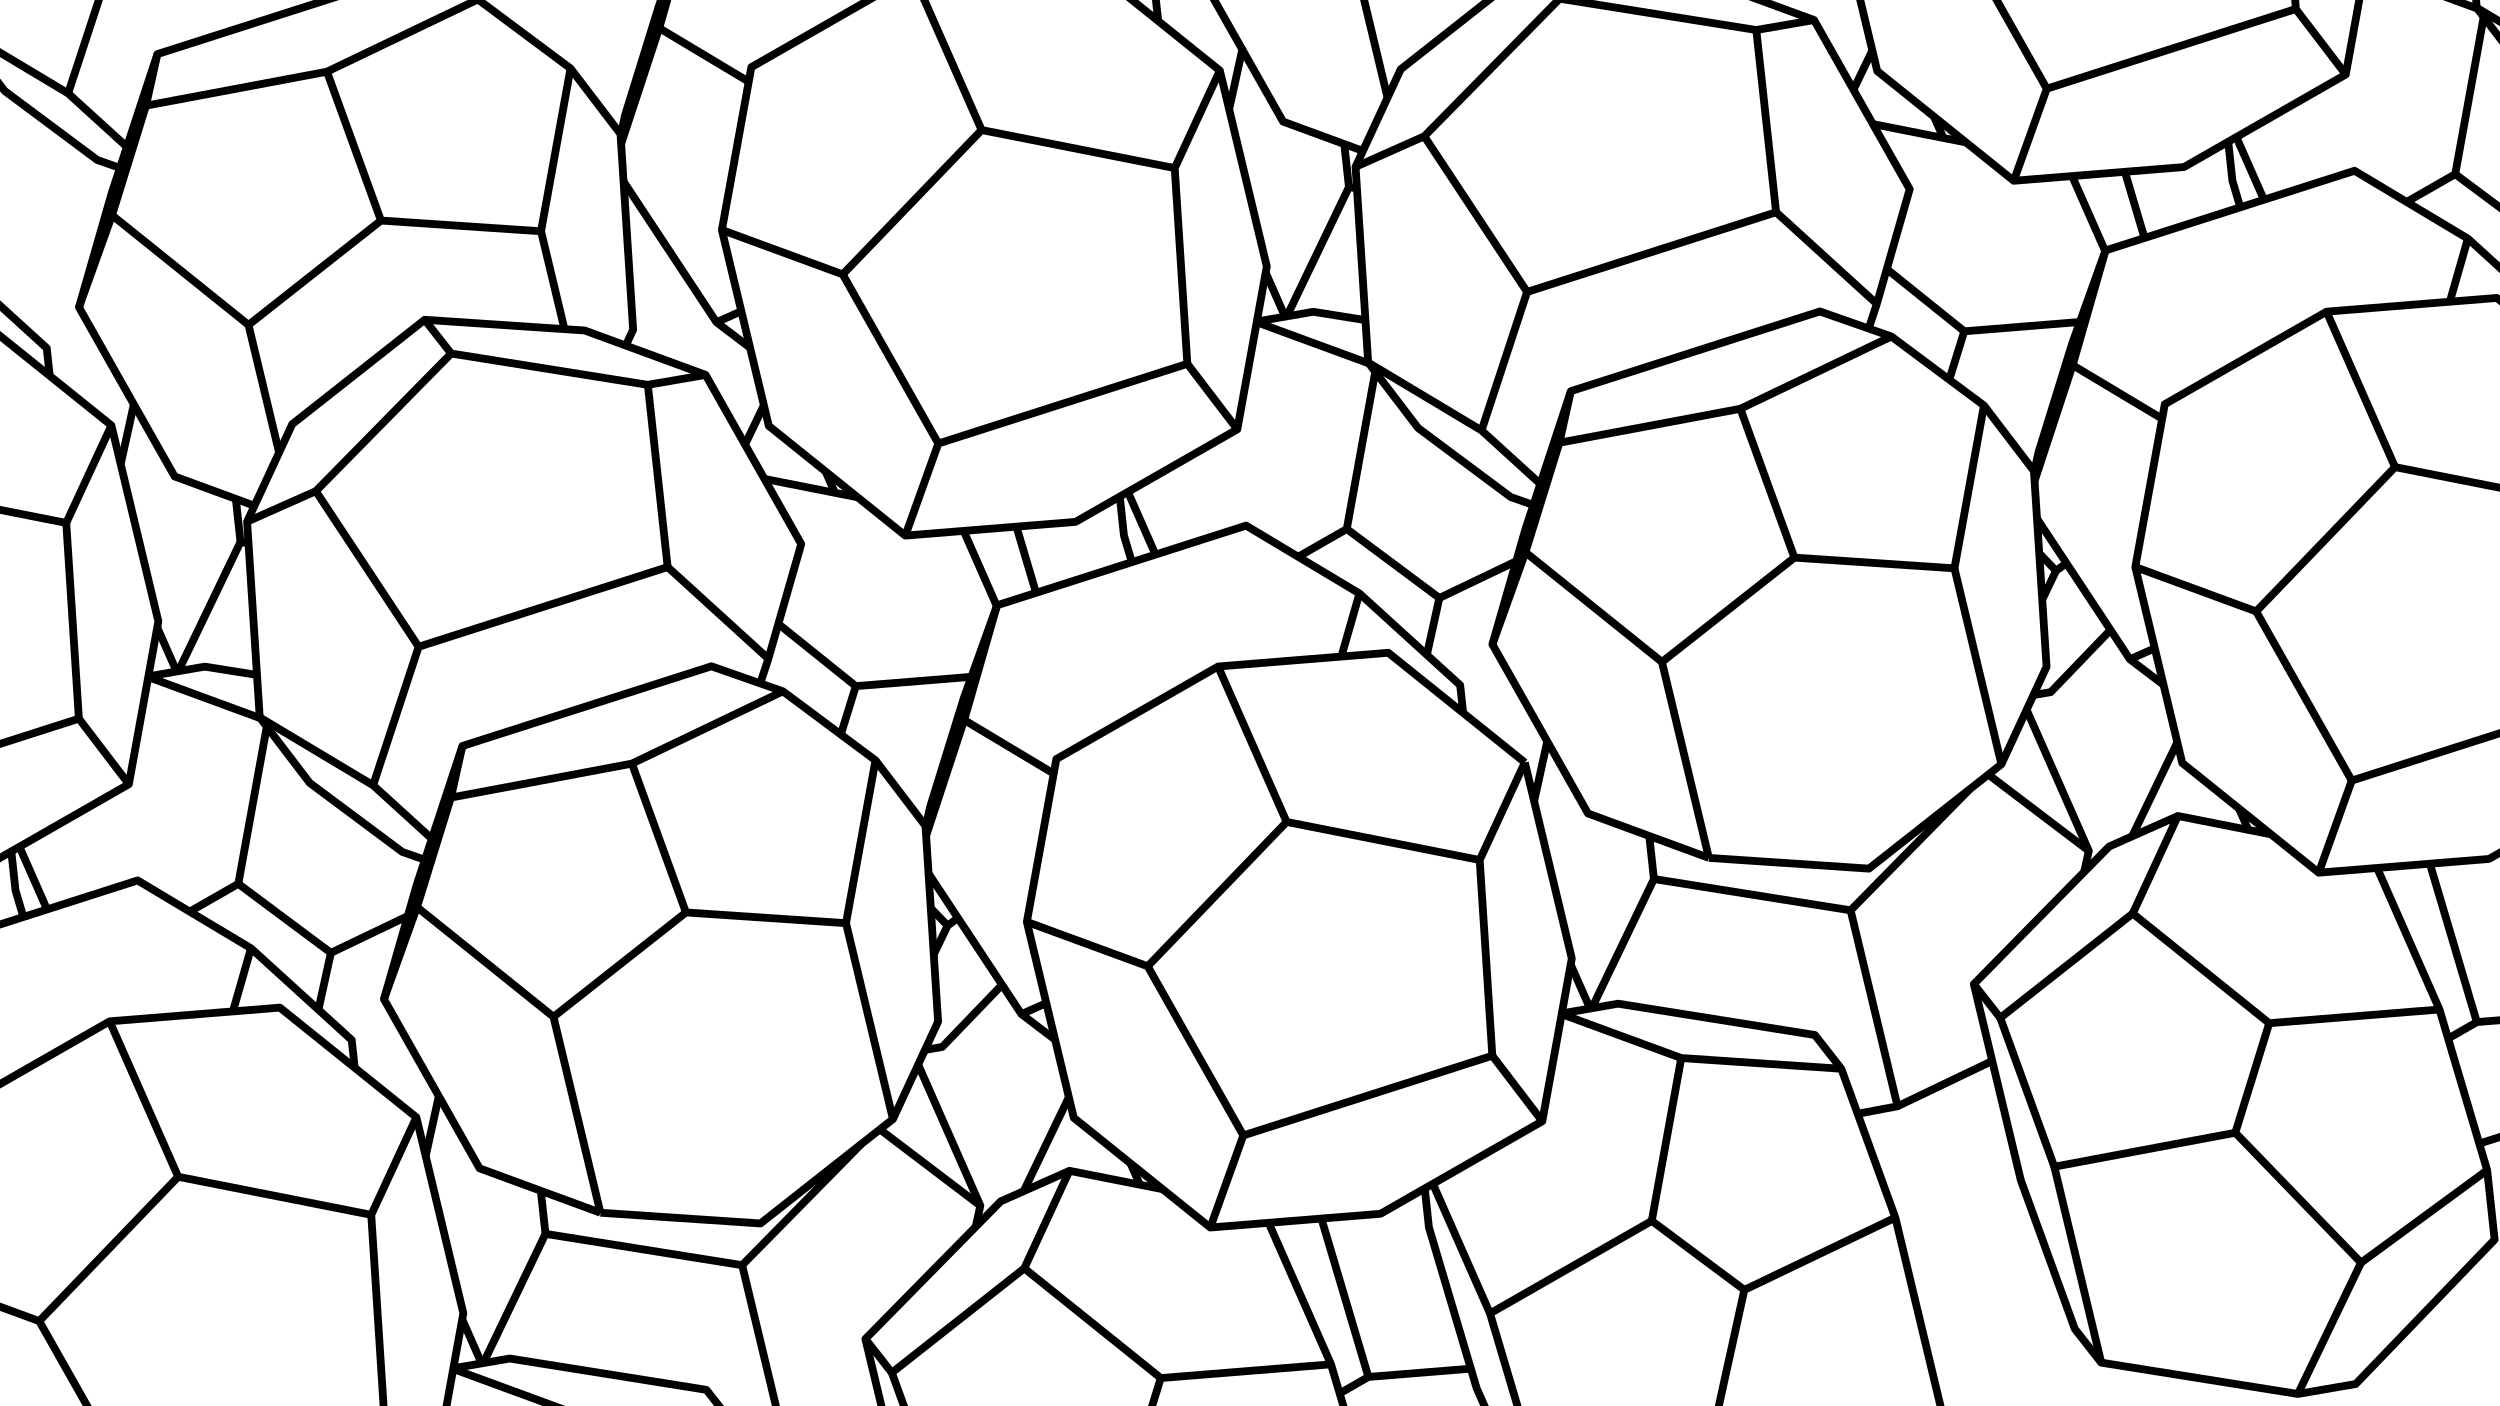 <?xml version='1.0' encoding='ascii'?>
<svg xmlns="http://www.w3.org/2000/svg" height="540" version="1.1" width="960">
    <g id="RenderLayer_LineSet" inkscape:groupmode="lineset" inkscape:label="RenderLayer_LineSet" xmlns:inkscape="http://www.inkscape.org/namespaces/inkscape">
        <g id="strokes" inkscape:groupmode="layer" inkscape:label="strokes" xmlns:inkscape="http://www.inkscape.org/namespaces/inkscape">
            <path d=" M 951.113, 392.486 948.268, 382.900 945.423, 373.313 942.578, 363.726 939.733, 354.139 936.888, 344.553 934.043, 334.966 933.064, 331.668 " fill="none" stroke="rgb(0, 0, 0)" stroke-linecap="butt" stroke-linejoin="round" stroke-opacity="1.0" stroke-width="3.0" />
            <path d=" M 940.070, 398.804 948.750, 393.838 951.113, 392.486 961.081, 391.682 971.048, 390.878 981.016, 390.074 990.452, 389.312 " fill="none" stroke="rgb(0, 0, 0)" stroke-linecap="butt" stroke-linejoin="round" stroke-opacity="1.0" stroke-width="3.0" />
            <path d=" M 973.562, 115.203 966.167, 108.472 958.772, 101.740 951.377, 95.008 950.679, 94.373 947.673, 91.637 939.094, 86.500 930.514, 81.363 924.145, 77.549 915.565, 72.411 914.155, 71.567 913.096, 70.933 904.517, 65.796 904.138, 65.569 900.178, 66.837 890.654, 69.885 881.131, 72.934 871.607, 75.983 869.358, 76.703 860.278, 79.609 855.417, 81.166 845.893, 84.214 836.369, 87.263 826.845, 90.312 823.492, 91.385 813.968, 94.434 808.523, 96.177 808.416, 96.476 806.205, 102.640 802.957, 111.695 799.581, 121.108 798.672, 123.643 795.838, 131.541 792.879, 141.094 789.920, 150.646 789.405, 152.310 786.446, 161.862 784.618, 167.760 782.810, 173.596 782.282, 175.971 781.065, 181.442 " fill="none" stroke="rgb(0, 0, 0)" stroke-linecap="butt" stroke-linejoin="round" stroke-opacity="1.0" stroke-width="3.0" />
            <path d=" M 808.523, 96.177 808.429, 96.506 805.673, 106.118 802.917, 115.731 800.161, 125.344 797.405, 134.956 795.894, 140.225 " fill="none" stroke="rgb(0, 0, 0)" stroke-linecap="butt" stroke-linejoin="round" stroke-opacity="1.0" stroke-width="3.0" />
            <path d=" M 781.274, 184.679 782.112, 182.131 785.236, 172.631 788.360, 163.132 791.485, 153.632 794.609, 144.133 795.894, 140.225 804.474, 145.362 813.053, 150.499 821.633, 155.637 830.271, 160.809 " fill="none" stroke="rgb(0, 0, 0)" stroke-linecap="butt" stroke-linejoin="round" stroke-opacity="1.0" stroke-width="3.0" />
            <path d=" M 817.887, 253.174 827.026, 249.114 827.428, 248.935 " fill="none" stroke="rgb(0, 0, 0)" stroke-linecap="butt" stroke-linejoin="round" stroke-opacity="1.0" stroke-width="3.0" />
            <path d=" M 782.210, 199.170 787.722, 207.514 793.234, 215.858 793.503, 216.265 799.015, 224.609 804.527, 232.952 810.040, 241.296 810.443, 241.907 815.956, 250.251 817.887, 253.174 825.850, 259.223 830.793, 262.977 " fill="none" stroke="rgb(0, 0, 0)" stroke-linecap="butt" stroke-linejoin="round" stroke-opacity="1.0" stroke-width="3.0" />
            <path d=" M 768.105, 390.866 761.936, 382.995 757.947, 377.904 " fill="none" stroke="rgb(0, 0, 0)" stroke-linecap="butt" stroke-linejoin="round" stroke-opacity="1.0" stroke-width="3.0" />
            <path d=" M 872.086, 320.392 863.378, 318.675 853.567, 316.740 843.742, 314.803 836.312, 313.337 827.173, 317.398 818.747, 321.141 809.916, 325.065 802.904, 332.195 800.330, 334.812 793.317, 341.942 786.305, 349.071 779.293, 356.201 772.281, 363.330 765.269, 370.460 758.118, 377.730 757.947, 377.904 758.295, 379.359 760.328, 387.841 762.659, 397.566 765.015, 407.399 767.346, 417.124 769.676, 426.848 772.007, 436.573 774.337, 446.298 775.977, 453.140 779.389, 462.540 782.802, 471.940 786.214, 481.339 789.626, 490.739 793.039, 500.139 796.451, 509.539 796.725, 510.295 802.894, 518.166 806.883, 523.256 816.758, 524.829 826.634, 526.402 836.510, 527.975 846.385, 529.548 856.261, 531.121 866.136, 532.694 876.012, 534.267 882.400, 535.284 892.255, 533.585 902.110, 531.886 904.590, 531.459 911.524, 524.254 918.459, 517.049 925.393, 509.844 932.328, 502.638 939.262, 495.433 946.196, 488.228 953.131, 481.023 957.939, 476.028 956.871, 466.085 955.802, 456.142 955.074, 449.363 952.229, 439.776 952.042, 439.144 949.197, 429.558 946.352, 419.971 943.507, 410.384 940.661, 400.797 940.070, 398.804 937.225, 389.217 936.757, 387.641 932.724, 378.490 928.690, 369.340 927.636, 366.948 923.602, 357.797 919.569, 348.647 915.536, 339.496 912.806, 333.303 " fill="none" stroke="rgb(0, 0, 0)" stroke-linecap="butt" stroke-linejoin="round" stroke-opacity="1.0" stroke-width="3.0" />
            <path d=" M 806.883, 523.256 804.552, 513.531 802.222, 503.807 799.891, 494.082 797.561, 484.357 795.231, 474.633 792.900, 464.908 790.570, 455.183 788.853, 448.020 " fill="none" stroke="rgb(0, 0, 0)" stroke-linecap="butt" stroke-linejoin="round" stroke-opacity="1.0" stroke-width="3.0" />
            <path d=" M 858.360, 434.970 848.532, 436.815 838.704, 438.660 828.876, 440.506 819.047, 442.351 809.219, 444.196 799.391, 446.042 789.563, 447.887 788.853, 448.020 785.441, 438.620 782.028, 429.221 778.616, 419.821 775.204, 410.421 772.760, 403.691 769.348, 394.291 768.105, 390.866 775.960, 384.677 783.815, 378.489 791.670, 372.300 792.168, 371.907 800.023, 365.719 807.879, 359.530 815.734, 353.342 818.973, 350.789 " fill="none" stroke="rgb(0, 0, 0)" stroke-linecap="butt" stroke-linejoin="round" stroke-opacity="1.0" stroke-width="3.0" />
            <path d=" M 882.400, 535.284 886.733, 526.272 891.066, 517.259 895.399, 508.246 899.732, 499.234 904.065, 490.221 906.637, 484.871 " fill="none" stroke="rgb(0, 0, 0)" stroke-linecap="butt" stroke-linejoin="round" stroke-opacity="1.0" stroke-width="3.0" />
            <path d=" M 955.074, 449.363 947.009, 455.275 938.944, 461.188 930.879, 467.100 922.814, 473.012 914.749, 478.924 906.637, 484.871 899.684, 477.684 892.731, 470.497 885.778, 463.310 878.824, 456.123 871.871, 448.936 864.918, 441.749 858.360, 434.970 861.320, 425.418 861.641, 424.380 864.600, 414.828 867.559, 405.276 870.518, 395.724 871.388, 392.915 " fill="none" stroke="rgb(0, 0, 0)" stroke-linecap="butt" stroke-linejoin="round" stroke-opacity="1.0" stroke-width="3.0" />
            <path d=" M 936.757, 387.641 926.789, 388.445 916.822, 389.249 906.854, 390.053 896.887, 390.858 886.919, 391.662 876.951, 392.466 871.388, 392.915 863.594, 386.650 855.799, 380.386 848.004, 374.121 840.210, 367.857 832.415, 361.592 824.620, 355.328 821.742, 353.014 818.973, 350.789 821.019, 346.371 825.220, 337.296 829.421, 328.221 833.622, 319.146 836.312, 313.337 " fill="none" stroke="rgb(0, 0, 0)" stroke-linecap="butt" stroke-linejoin="round" stroke-opacity="1.0" stroke-width="3.0" />
            <path d=" M 951.029, 2.959 959.608, 8.096 968.188, 13.234 976.767, 18.371 985.347, 23.508 993.926, 28.646 994.564, 29.027 " fill="none" stroke="rgb(0, 0, 0)" stroke-linecap="butt" stroke-linejoin="round" stroke-opacity="1.0" stroke-width="3.0" />
            <path d=" M 949.976, -13.336 950.621, -3.357 951.029, 2.959 951.284, 3.294 953.741, 6.516 959.805, 14.468 965.868, 22.420 969.599, 27.312 " fill="none" stroke="rgb(0, 0, 0)" stroke-linecap="butt" stroke-linejoin="round" stroke-opacity="1.0" stroke-width="3.0" />
            <path d=" M 635.113, 337.543 634.031, 327.602 633.315, 321.022 " fill="none" stroke="rgb(0, 0, 0)" stroke-linecap="butt" stroke-linejoin="round" stroke-opacity="1.0" stroke-width="3.0" />
            <path d=" M 728.659, 424.807 726.329, 415.082 723.999, 405.358 721.668, 395.633 719.338, 385.908 717.007, 376.184 714.677, 366.459 712.346, 356.734 710.630, 349.571 " fill="none" stroke="rgb(0, 0, 0)" stroke-linecap="butt" stroke-linejoin="round" stroke-opacity="1.0" stroke-width="3.0" />
            <path d=" M 756.367, 303.068 749.355, 310.197 742.343, 317.327 735.331, 324.456 728.319, 331.586 721.307, 338.715 714.294, 345.845 710.630, 349.571 700.754, 347.998 690.878, 346.425 681.003, 344.852 671.127, 343.279 661.252, 341.706 651.376, 340.133 641.501, 338.561 635.113, 337.543 630.780, 346.556 626.447, 355.568 622.114, 364.581 617.781, 373.593 613.448, 382.606 611.257, 387.164 " fill="none" stroke="rgb(0, 0, 0)" stroke-linecap="butt" stroke-linejoin="round" stroke-opacity="1.0" stroke-width="3.0" />
            <path d=" M 713.333, 427.684 723.161, 425.839 728.659, 424.807 737.679, 420.488 746.698, 416.170 755.718, 411.851 765.015, 407.399 " fill="none" stroke="rgb(0, 0, 0)" stroke-linecap="butt" stroke-linejoin="round" stroke-opacity="1.0" stroke-width="3.0" />
            <path d=" M 802.106, 326.739 794.142, 320.691 786.179, 314.642 778.215, 308.594 770.252, 302.545 763.520, 297.432 " fill="none" stroke="rgb(0, 0, 0)" stroke-linecap="butt" stroke-linejoin="round" stroke-opacity="1.0" stroke-width="3.0" />
            <path d=" M 800.330, 334.812 802.106, 326.739 798.072, 317.589 794.039, 308.438 790.005, 299.288 785.972, 290.137 781.939, 280.987 778.225, 272.561 " fill="none" stroke="rgb(0, 0, 0)" stroke-linecap="butt" stroke-linejoin="round" stroke-opacity="1.0" stroke-width="3.0" />
            <path d=" M 893.401, 119.682 897.056, 127.974 901.089, 137.125 905.122, 146.275 909.156, 155.426 913.189, 164.576 917.223, 173.727 919.708, 179.365 " fill="none" stroke="rgb(0, 0, 0)" stroke-linecap="butt" stroke-linejoin="round" stroke-opacity="1.0" stroke-width="3.0" />
            <path d=" M 866.360, 234.797 873.294, 227.591 880.229, 220.386 887.163, 213.181 894.097, 205.976 901.032, 198.771 907.616, 191.929 914.551, 184.724 919.708, 179.365 929.519, 181.300 939.330, 183.235 949.141, 185.170 958.952, 187.105 968.763, 189.039 978.574, 190.974 988.385, 192.909 993.647, 193.947 " fill="none" stroke="rgb(0, 0, 0)" stroke-linecap="butt" stroke-linejoin="round" stroke-opacity="1.0" stroke-width="3.0" />
            <path d=" M 964.903, 119.339 958.769, 114.409 955.453, 114.676 945.486, 115.481 944.106, 115.592 940.727, 115.864 930.759, 116.669 920.792, 117.473 910.824, 118.277 900.857, 119.081 900.107, 119.141 897.445, 119.356 893.401, 119.682 888.676, 122.385 886.916, 123.392 878.236, 128.358 875.252, 130.065 866.572, 135.031 864.209, 136.383 855.529, 141.349 846.849, 146.315 838.169, 151.280 831.284, 155.220 830.614, 158.914 830.271, 160.809 828.488, 170.649 827.552, 175.816 826.986, 178.939 825.204, 188.778 824.316, 193.677 822.533, 203.517 820.833, 212.900 819.955, 217.750 822.285, 227.475 822.693, 229.179 825.024, 238.903 827.354, 248.628 827.428, 248.935 829.758, 258.660 830.793, 262.977 833.123, 272.701 835.454, 282.426 836.088, 285.072 837.985, 292.986 845.779, 299.250 853.071, 305.110 859.773, 310.496 867.568, 316.761 872.086, 320.392 879.881, 326.656 885.407, 331.098 890.400, 335.110 900.367, 334.306 910.335, 333.502 911.039, 333.445 912.806, 333.303 922.773, 332.498 932.741, 331.694 933.064, 331.668 943.032, 330.864 952.999, 330.060 955.768, 329.837 964.448, 324.871 970.872, 321.196 " fill="none" stroke="rgb(0, 0, 0)" stroke-linecap="butt" stroke-linejoin="round" stroke-opacity="1.0" stroke-width="3.0" />
            <path d=" M 819.955, 217.750 829.341, 221.198 830.104, 221.478 839.491, 224.927 848.878, 228.375 858.264, 231.823 866.360, 234.797 871.282, 243.501 874.081, 248.452 879.003, 257.156 883.925, 265.861 888.847, 274.566 893.574, 282.926 898.496, 291.631 903.084, 299.747 " fill="none" stroke="rgb(0, 0, 0)" stroke-linecap="butt" stroke-linejoin="round" stroke-opacity="1.0" stroke-width="3.0" />
            <path d=" M 890.400, 335.110 893.776, 325.697 894.120, 324.737 897.497, 315.324 900.873, 305.912 903.084, 299.747 912.608, 296.698 922.132, 293.649 931.656, 290.600 941.180, 287.552 950.704, 284.503 960.228, 281.454 969.752, 278.405 979.276, 275.356 988.800, 272.308 997.119, 269.644 " fill="none" stroke="rgb(0, 0, 0)" stroke-linecap="butt" stroke-linejoin="round" stroke-opacity="1.0" stroke-width="3.0" />
            <path d=" M 525.467, 528.745 522.622, 519.158 519.777, 509.571 516.932, 499.984 514.087, 490.398 511.242, 480.811 508.397, 471.224 507.418, 467.926 " fill="none" stroke="rgb(0, 0, 0)" stroke-linecap="butt" stroke-linejoin="round" stroke-opacity="1.0" stroke-width="3.0" />
            <path d=" M 514.424, 535.062 523.104, 530.097 525.467, 528.745 535.435, 527.940 545.402, 527.136 555.370, 526.332 564.806, 525.571 " fill="none" stroke="rgb(0, 0, 0)" stroke-linecap="butt" stroke-linejoin="round" stroke-opacity="1.0" stroke-width="3.0" />
            <path d=" M 561.860, 273.763 560.779, 263.821 560.700, 263.099 553.305, 256.368 547.916, 251.461 540.521, 244.730 533.126, 237.998 525.731, 231.267 525.033, 230.632 522.027, 227.895 513.448, 222.758 504.868, 217.621 498.499, 213.807 489.919, 208.670 488.509, 207.825 487.450, 207.191 478.871, 202.054 478.492, 201.827 474.532, 203.095 465.008, 206.144 455.485, 209.192 445.961, 212.241 443.712, 212.961 434.632, 215.868 429.771, 217.424 420.247, 220.473 410.723, 223.522 401.199, 226.570 397.846, 227.644 388.322, 230.692 382.877, 232.435 382.770, 232.734 380.559, 238.898 377.311, 247.953 373.935, 257.366 373.025, 259.901 370.192, 267.800 367.233, 277.352 364.274, 286.904 363.759, 288.568 360.800, 298.120 358.972, 304.019 357.164, 309.855 356.636, 312.229 355.419, 317.701 " fill="none" stroke="rgb(0, 0, 0)" stroke-linecap="butt" stroke-linejoin="round" stroke-opacity="1.0" stroke-width="3.0" />
            <path d=" M 382.877, 232.435 382.783, 232.764 380.027, 242.376 377.271, 251.989 374.515, 261.602 371.759, 271.215 370.248, 276.483 " fill="none" stroke="rgb(0, 0, 0)" stroke-linecap="butt" stroke-linejoin="round" stroke-opacity="1.0" stroke-width="3.0" />
            <path d=" M 355.628, 320.937 356.466, 318.389 359.590, 308.889 362.714, 299.390 365.839, 289.891 368.963, 280.391 370.248, 276.483 378.828, 281.620 387.407, 286.758 395.987, 291.895 404.625, 297.067 " fill="none" stroke="rgb(0, 0, 0)" stroke-linecap="butt" stroke-linejoin="round" stroke-opacity="1.0" stroke-width="3.0" />
            <path d=" M 392.241, 389.432 401.380, 385.372 401.782, 385.193 " fill="none" stroke="rgb(0, 0, 0)" stroke-linecap="butt" stroke-linejoin="round" stroke-opacity="1.0" stroke-width="3.0" />
            <path d=" M 356.564, 335.429 362.076, 343.772 367.588, 352.116 367.857, 352.523 373.369, 360.867 378.882, 369.210 384.394, 377.554 384.797, 378.165 390.310, 386.509 392.241, 389.432 400.204, 395.481 405.147, 399.235 " fill="none" stroke="rgb(0, 0, 0)" stroke-linecap="butt" stroke-linejoin="round" stroke-opacity="1.0" stroke-width="3.0" />
            <path d=" M 342.459, 527.124 336.290, 519.253 332.301, 514.163 " fill="none" stroke="rgb(0, 0, 0)" stroke-linecap="butt" stroke-linejoin="round" stroke-opacity="1.0" stroke-width="3.0" />
            <path d=" M 446.440, 456.650 437.732, 454.933 427.921, 452.998 418.096, 451.061 410.666, 449.595 401.527, 453.656 393.101, 457.400 384.270, 461.323 377.258, 468.453 374.684, 471.070 367.671, 478.200 360.659, 485.330 353.647, 492.459 346.635, 499.589 339.623, 506.718 332.472, 513.988 332.301, 514.163 332.649, 515.616 334.682, 524.099 337.013, 533.824 339.369, 543.657 " fill="none" stroke="rgb(0, 0, 0)" stroke-linecap="butt" stroke-linejoin="round" stroke-opacity="1.0" stroke-width="3.0" />
            <path d=" M 363.207, 584.278 359.795, 574.879 356.382, 565.479 352.970, 556.079 349.558, 546.679 347.114, 539.949 343.702, 530.549 342.459, 527.124 350.314, 520.935 358.169, 514.747 366.024, 508.558 366.522, 508.165 374.378, 501.977 382.233, 495.788 390.088, 489.600 393.327, 487.048 " fill="none" stroke="rgb(0, 0, 0)" stroke-linecap="butt" stroke-linejoin="round" stroke-opacity="1.0" stroke-width="3.0" />
            <path d=" M 445.742, 529.173 437.948, 522.909 430.153, 516.644 422.358, 510.380 414.564, 504.115 406.769, 497.851 398.975, 491.586 396.096, 489.273 393.327, 487.048 395.373, 482.629 399.574, 473.554 403.775, 464.480 407.976, 455.405 410.666, 449.595 " fill="none" stroke="rgb(0, 0, 0)" stroke-linecap="butt" stroke-linejoin="round" stroke-opacity="1.0" stroke-width="3.0" />
            <path d=" M 511.111, 523.899 501.143, 524.703 491.176, 525.507 481.208, 526.311 471.241, 527.116 461.273, 527.920 451.305, 528.724 445.742, 529.173 442.783, 538.725 439.824, 548.277 436.865, 557.829 435.995, 560.638 " fill="none" stroke="rgb(0, 0, 0)" stroke-linecap="butt" stroke-linejoin="round" stroke-opacity="1.0" stroke-width="3.0" />
            <path d=" M 526.396, 575.402 523.551, 565.816 520.706, 556.229 517.861, 546.642 515.016, 537.055 514.424, 535.062 511.579, 525.475 511.111, 523.899 507.078, 514.748 503.044, 505.598 501.990, 503.206 497.957, 494.055 493.923, 484.905 489.890, 475.754 487.160, 469.561 " fill="none" stroke="rgb(0, 0, 0)" stroke-linecap="butt" stroke-linejoin="round" stroke-opacity="1.0" stroke-width="3.0" />
            <path d=" M 572.155, 504.357 568.121, 495.207 564.088, 486.056 560.055, 476.906 556.021, 467.755 551.988, 458.605 550.221, 454.596 " fill="none" stroke="rgb(0, 0, 0)" stroke-linecap="butt" stroke-linejoin="round" stroke-opacity="1.0" stroke-width="3.0" />
            <path d=" M 547.105, 456.379 548.173, 466.322 548.712, 471.339 551.557, 480.925 554.402, 490.512 555.301, 493.543 558.146, 503.130 560.991, 512.716 563.836, 522.303 564.806, 525.571 567.029, 533.061 571.062, 542.212 575.096, 551.362 578.245, 558.506 " fill="none" stroke="rgb(0, 0, 0)" stroke-linecap="butt" stroke-linejoin="round" stroke-opacity="1.0" stroke-width="3.0" />
            <path d=" M 583.717, 543.317 580.872, 533.730 578.027, 524.144 575.182, 514.557 572.337, 504.970 572.155, 504.357 580.835, 499.392 589.515, 494.426 598.195, 489.460 602.056, 487.251 610.736, 482.286 619.416, 477.320 628.096, 472.354 634.273, 468.820 " fill="none" stroke="rgb(0, 0, 0)" stroke-linecap="butt" stroke-linejoin="round" stroke-opacity="1.0" stroke-width="3.0" />
            <path d=" M 669.830, 495.322 661.812, 489.346 653.794, 483.370 645.776, 477.394 637.758, 471.418 634.273, 468.820 636.055, 458.981 637.838, 449.141 639.621, 439.301 641.403, 429.461 642.922, 421.080 644.704, 411.240 645.601, 406.290 " fill="none" stroke="rgb(0, 0, 0)" stroke-linecap="butt" stroke-linejoin="round" stroke-opacity="1.0" stroke-width="3.0" />
            <path d=" M 707.061, 410.407 697.083, 409.739 687.105, 409.070 677.128, 408.402 667.150, 407.733 657.173, 407.065 647.195, 406.396 645.601, 406.290 636.214, 402.841 626.828, 399.393 619.247, 396.608 609.860, 393.160 600.474, 389.712 599.691, 389.425 " fill="none" stroke="rgb(0, 0, 0)" stroke-linecap="butt" stroke-linejoin="round" stroke-opacity="1.0" stroke-width="3.0" />
            <path d=" M 745.839, 542.797 743.509, 533.073 741.178, 523.348 738.848, 513.623 736.517, 503.899 734.187, 494.174 731.856, 484.449 729.526, 474.725 727.809, 467.562 724.397, 458.162 720.984, 448.762 717.572, 439.362 714.160, 429.963 713.333, 427.684 709.920, 418.285 707.061, 410.407 703.122, 405.381 696.903, 397.446 687.028, 395.873 677.152, 394.300 667.277, 392.727 657.401, 391.154 647.526, 389.581 644.429, 389.088 634.554, 387.515 624.678, 385.942 621.386, 385.418 611.531, 387.116 611.257, 387.164 610.578, 387.281 600.724, 388.979 599.741, 389.149 " fill="none" stroke="rgb(0, 0, 0)" stroke-linecap="butt" stroke-linejoin="round" stroke-opacity="1.0" stroke-width="3.0" />
            <path d=" M 654.363, 565.630 656.511, 555.863 658.660, 546.097 660.809, 536.330 662.957, 526.564 665.106, 516.797 667.254, 507.031 669.403, 497.264 669.830, 495.322 678.849, 491.004 687.869, 486.685 696.888, 482.367 705.908, 478.048 714.927, 473.730 723.947, 469.411 727.809, 467.562 " fill="none" stroke="rgb(0, 0, 0)" stroke-linecap="butt" stroke-linejoin="round" stroke-opacity="1.0" stroke-width="3.0" />
            <path d=" M 689.053, 214.122 681.198, 220.311 673.343, 226.499 673.108, 226.684 671.963, 227.586 664.108, 233.775 656.253, 239.963 648.398, 246.152 640.543, 252.340 638.184, 254.198 " fill="none" stroke="rgb(0, 0, 0)" stroke-linecap="butt" stroke-linejoin="round" stroke-opacity="1.0" stroke-width="3.0" />
            <path d=" M 585.769, 212.073 593.564, 218.337 601.359, 224.602 609.153, 230.866 616.948, 237.131 619.671, 239.319 626.880, 245.113 634.675, 251.377 638.184, 254.198 640.515, 263.923 642.845, 273.648 645.176, 283.372 647.506, 293.097 649.837, 302.821 652.167, 312.546 654.498, 322.271 656.214, 329.434 " fill="none" stroke="rgb(0, 0, 0)" stroke-linecap="butt" stroke-linejoin="round" stroke-opacity="1.0" stroke-width="3.0" />
            <path d=" M 656.214, 329.434 666.192, 330.102 676.170, 330.771 686.147, 331.439 696.125, 332.108 706.103, 332.776 716.080, 333.445 717.674, 333.551 725.529, 327.363 733.384, 321.174 740.354, 315.684 748.209, 309.495 756.064, 303.307 756.367, 303.068 759.776, 300.382 763.520, 297.432 768.543, 293.475 772.744, 284.400 776.945, 275.326 778.225, 272.561 780.839, 266.913 782.257, 263.851 785.881, 256.023 785.237, 246.044 784.592, 236.064 784.215, 230.225 783.571, 220.246 783.071, 212.511 782.427, 202.532 782.210, 199.170 781.565, 189.191 781.274, 184.679 781.069, 181.506 781.065, 181.442 781.028, 180.870 775.158, 173.172 769.094, 165.221 763.031, 157.269 761.841, 155.709 753.823, 149.733 751.404, 147.930 748.527, 145.785 740.509, 139.809 734.152, 135.071 726.284, 129.207 723.745, 128.319 717.584, 126.163 715.270, 125.353 708.510, 122.988 699.071, 119.686 698.820, 119.598 689.296, 122.647 679.772, 125.695 670.089, 128.795 665.973, 130.113 656.449, 133.162 654.158, 133.895 646.610, 136.311 637.086, 139.360 630.272, 141.541 620.749, 144.590 611.225, 147.639 608.970, 148.361 603.205, 150.206 600.081, 159.706 599.532, 161.373 597.851, 166.485 594.727, 175.984 592.218, 183.612 591.641, 185.368 591.488, 185.831 588.826, 193.924 585.714, 203.389 583.933, 209.599 582.242, 215.496 579.486, 225.109 576.730, 234.721 573.974, 244.334 573.084, 247.437 578.006, 256.142 582.928, 264.847 587.850, 273.551 592.772, 282.256 593.638, 283.788 594.155, 284.701 599.077, 293.406 604.049, 302.199 608.971, 310.904 609.809, 312.387 619.196, 315.835 628.583, 319.284 633.315, 321.022 642.702, 324.470 652.089, 327.918 653.447, 328.417 656.214, 329.434 " fill="none" stroke="rgb(0, 0, 0)" stroke-linecap="butt" stroke-linejoin="round" stroke-opacity="1.0" stroke-width="3.0" />
            <path d=" M 768.543, 293.475 766.212, 283.751 763.882, 274.026 762.722, 269.185 760.391, 259.461 758.061, 249.736 757.738, 248.388 755.407, 238.663 753.077, 228.939 750.746, 219.214 750.513, 218.240 " fill="none" stroke="rgb(0, 0, 0)" stroke-linecap="butt" stroke-linejoin="round" stroke-opacity="1.0" stroke-width="3.0" />
            <path d=" M 761.841, 155.709 760.059, 165.548 759.507, 168.595 757.724, 178.435 755.941, 188.275 754.159, 198.115 752.376, 207.954 750.513, 218.240 740.535, 217.571 730.558, 216.903 720.580, 216.234 710.602, 215.566 700.625, 214.897 690.647, 214.229 689.053, 214.122 685.641, 204.722 682.229, 195.323 678.816, 185.923 676.138, 178.546 672.726, 169.146 669.314, 159.746 668.305, 156.967 " fill="none" stroke="rgb(0, 0, 0)" stroke-linecap="butt" stroke-linejoin="round" stroke-opacity="1.0" stroke-width="3.0" />
            <path d=" M 598.797, 170.018 595.838, 179.570 592.879, 189.122 591.141, 194.734 588.182, 204.286 585.769, 212.073 582.393, 221.486 579.017, 230.898 575.640, 240.311 573.084, 247.437 " fill="none" stroke="rgb(0, 0, 0)" stroke-linecap="butt" stroke-linejoin="round" stroke-opacity="1.0" stroke-width="3.0" />
            <path d=" M 726.284, 129.207 717.264, 133.525 717.015, 133.645 714.770, 134.720 705.751, 139.038 696.731, 143.357 687.712, 147.675 678.692, 151.994 669.673, 156.312 668.305, 156.967 658.477, 158.813 652.281, 159.976 642.453, 161.821 632.624, 163.667 622.796, 165.512 612.968, 167.357 603.139, 169.203 599.112, 169.959 598.797, 170.018 598.925, 169.444 600.772, 161.140 602.944, 151.379 603.205, 150.206 " fill="none" stroke="rgb(0, 0, 0)" stroke-linecap="butt" stroke-linejoin="round" stroke-opacity="1.0" stroke-width="3.0" />
            <path d=" M 720.697, 116.698 713.302, 109.966 706.411, 103.693 699.016, 96.961 691.621, 90.230 684.226, 83.498 682.024, 81.494 " fill="none" stroke="rgb(0, 0, 0)" stroke-linecap="butt" stroke-linejoin="round" stroke-opacity="1.0" stroke-width="3.0" />
            <path d=" M 674.412, 11.525 675.493, 21.467 676.575, 31.408 677.656, 41.349 678.098, 45.405 679.179, 55.346 680.261, 65.287 680.931, 71.447 681.518, 76.845 682.024, 81.494 680.380, 82.020 670.856, 85.069 666.006, 86.622 656.482, 89.671 646.958, 92.719 637.434, 95.768 627.911, 98.817 618.387, 101.866 608.863, 104.915 599.339, 107.963 589.815, 111.012 586.409, 112.102 " fill="none" stroke="rgb(0, 0, 0)" stroke-linecap="butt" stroke-linejoin="round" stroke-opacity="1.0" stroke-width="3.0" />
            <path d=" M 546.925, 52.336 552.437, 60.680 555.173, 64.821 560.685, 73.164 566.197, 81.508 571.709, 89.851 577.221, 98.195 582.734, 106.539 586.409, 112.102 583.285, 121.602 580.161, 131.101 579.900, 131.895 576.776, 141.394 573.651, 150.893 570.527, 160.393 568.918, 165.286 " fill="none" stroke="rgb(0, 0, 0)" stroke-linecap="butt" stroke-linejoin="round" stroke-opacity="1.0" stroke-width="3.0" />
            <path d=" M 525.383, 139.217 533.962, 144.355 542.542, 149.492 551.121, 154.629 559.701, 159.767 568.280, 164.904 568.918, 165.286 570.589, 166.807 577.984, 173.538 585.379, 180.270 591.488, 185.831 " fill="none" stroke="rgb(0, 0, 0)" stroke-linecap="butt" stroke-linejoin="round" stroke-opacity="1.0" stroke-width="3.0" />
            <path d=" M 696.601, 7.700 686.747, 9.399 676.892, 11.098 674.412, 11.525 664.536, 9.952 662.315, 9.599 660.019, 9.233 650.144, 7.660 640.268, 6.087 630.393, 4.514 620.517, 2.941 610.642, 1.368 600.766, -0.205 598.894, -0.503 591.882, 6.627 584.870, 13.756 577.858, 20.886 570.846, 28.015 563.834, 35.145 556.822, 42.274 549.809, 49.404 546.925, 52.336 537.787, 56.397 529.330, 60.154 520.530, 64.064 " fill="none" stroke="rgb(0, 0, 0)" stroke-linecap="butt" stroke-linejoin="round" stroke-opacity="1.0" stroke-width="3.0" />
            <path d=" M 588.737, -13.464 580.882, -7.276 573.026, -1.087 565.171, 5.101 557.316, 11.290 552.939, 14.739 545.084, 20.927 537.868, 26.612 533.667, 35.687 532.818, 37.520 529.279, 45.164 525.078, 54.239 523.356, 57.959 520.530, 64.064 521.064, 72.341 521.422, 77.889 522.067, 87.868 522.711, 97.848 523.356, 107.827 524.000, 117.806 524.041, 118.439 524.330, 122.922 524.975, 132.902 525.383, 139.217 525.638, 139.552 528.095, 142.774 534.159, 150.726 540.222, 158.678 543.953, 163.570 544.570, 164.379 552.407, 170.220 560.425, 176.196 568.443, 182.172 576.461, 188.148 580.127, 190.881 588.826, 193.924 " fill="none" stroke="rgb(0, 0, 0)" stroke-linecap="butt" stroke-linejoin="round" stroke-opacity="1.0" stroke-width="3.0" />
            <path d=" M 717.584, 126.163 720.697, 116.698 723.453, 107.085 724.533, 103.320 727.289, 93.708 729.205, 87.023 731.961, 77.411 733.326, 72.650 728.404, 63.945 723.482, 55.241 722.030, 52.672 719.195, 47.658 719.191, 47.651 714.269, 38.946 711.729, 34.455 706.807, 25.750 701.885, 17.045 696.963, 8.340 696.601, 7.700 687.215, 4.252 677.828, 0.804 668.441, -2.644 665.943, -3.562 " fill="none" stroke="rgb(0, 0, 0)" stroke-linecap="butt" stroke-linejoin="round" stroke-opacity="1.0" stroke-width="3.0" />
            <path d=" M 209.467, 473.801 208.385, 463.860 207.669, 457.280 " fill="none" stroke="rgb(0, 0, 0)" stroke-linecap="butt" stroke-linejoin="round" stroke-opacity="1.0" stroke-width="3.0" />
            <path d=" M 303.014, 561.065 300.683, 551.340 298.353, 541.616 296.022, 531.891 293.692, 522.166 291.361, 512.442 289.031, 502.717 286.700, 492.993 284.984, 485.829 " fill="none" stroke="rgb(0, 0, 0)" stroke-linecap="butt" stroke-linejoin="round" stroke-opacity="1.0" stroke-width="3.0" />
            <path d=" M 330.721, 439.326 323.709, 446.455 316.697, 453.585 309.685, 460.714 302.673, 467.844 295.661, 474.974 288.648, 482.103 284.984, 485.829 275.108, 484.256 265.233, 482.684 255.357, 481.111 245.481, 479.538 235.606, 477.965 225.730, 476.392 215.855, 474.819 209.467, 473.801 205.134, 482.814 200.801, 491.826 196.468, 500.839 192.135, 509.851 187.802, 518.864 185.611, 523.422 " fill="none" stroke="rgb(0, 0, 0)" stroke-linecap="butt" stroke-linejoin="round" stroke-opacity="1.0" stroke-width="3.0" />
            <path d=" M 376.460, 462.997 368.496, 456.949 360.533, 450.901 352.569, 444.852 344.606, 438.804 337.874, 433.691 " fill="none" stroke="rgb(0, 0, 0)" stroke-linecap="butt" stroke-linejoin="round" stroke-opacity="1.0" stroke-width="3.0" />
            <path d=" M 374.684, 471.070 376.460, 462.997 372.426, 453.847 368.393, 444.696 364.359, 435.546 360.326, 426.395 356.293, 417.245 352.579, 408.819 " fill="none" stroke="rgb(0, 0, 0)" stroke-linecap="butt" stroke-linejoin="round" stroke-opacity="1.0" stroke-width="3.0" />
            <path d=" M 467.755, 255.940 471.410, 264.232 475.443, 273.383 479.476, 282.533 483.510, 291.684 487.543, 300.834 491.577, 309.985 494.062, 315.624 " fill="none" stroke="rgb(0, 0, 0)" stroke-linecap="butt" stroke-linejoin="round" stroke-opacity="1.0" stroke-width="3.0" />
            <path d=" M 440.714, 371.055 447.648, 363.850 454.583, 356.645 461.517, 349.439 468.451, 342.234 475.386, 335.029 481.970, 328.188 488.905, 320.982 494.062, 315.624 503.873, 317.558 513.684, 319.493 523.495, 321.428 533.306, 323.363 543.117, 325.298 552.928, 327.233 562.739, 329.167 568.001, 330.205 568.199, 330.244 " fill="none" stroke="rgb(0, 0, 0)" stroke-linecap="butt" stroke-linejoin="round" stroke-opacity="1.0" stroke-width="3.0" />
            <path d=" M 573.053, 405.397 572.409, 395.417 571.764, 385.438 571.120, 375.459 570.475, 365.480 569.831, 355.501 569.186, 345.521 568.541, 335.542 568.419, 333.652 568.199, 330.244 572.400, 321.169 576.602, 312.095 580.803, 303.020 585.004, 293.945 585.538, 292.792 " fill="none" stroke="rgb(0, 0, 0)" stroke-linecap="butt" stroke-linejoin="round" stroke-opacity="1.0" stroke-width="3.0" />
            <path d=" M 585.538, 292.792 583.891, 291.468 576.096, 285.203 568.301, 278.939 561.860, 273.763 554.066, 267.498 546.271, 261.234 545.842, 260.889 539.257, 255.597 533.123, 250.667 529.807, 250.935 519.840, 251.739 518.460, 251.850 515.081, 252.123 505.113, 252.927 495.146, 253.731 485.178, 254.535 475.211, 255.339 474.461, 255.399 471.799, 255.614 467.755, 255.940 463.030, 258.643 461.270, 259.650 452.590, 264.616 449.606, 266.323 440.926, 271.289 438.563, 272.641 429.883, 277.607 421.203, 282.573 412.523, 287.539 405.638, 291.478 404.968, 295.171 404.625, 297.067 402.842, 306.907 401.906, 312.074 401.340, 315.196 399.558, 325.036 398.670, 329.935 396.887, 339.775 395.187, 349.158 394.309, 354.008 396.639, 363.733 397.047, 365.437 399.378, 375.162 401.708, 384.886 401.782, 385.193 404.112, 394.918 405.147, 399.235 407.477, 408.959 409.808, 418.684 410.442, 421.330 412.338, 429.244 420.133, 435.508 427.425, 441.368 434.127, 446.755 441.922, 453.019 446.440, 456.650 454.235, 462.915 459.761, 467.356 464.754, 471.368 474.721, 470.564 484.689, 469.760 485.393, 469.703 487.160, 469.561 497.127, 468.757 507.095, 467.953 507.418, 467.926 517.386, 467.122 527.353, 466.318 530.122, 466.095 538.802, 461.129 545.226, 457.454 547.105, 456.379 550.221, 454.596 558.901, 449.630 567.581, 444.665 568.050, 444.396 576.730, 439.430 585.410, 434.464 588.989, 432.417 592.239, 430.557 594.022, 420.718 595.805, 410.878 597.587, 401.038 599.370, 391.198 599.691, 389.425 599.741, 389.149 601.524, 379.309 603.138, 370.401 603.568, 368.027 601.238, 358.303 598.907, 348.578 596.577, 338.853 596.149, 337.068 593.818, 327.343 591.488, 317.619 590.977, 315.489 589.102, 307.665 586.772, 297.940 585.538, 292.792 " fill="none" stroke="rgb(0, 0, 0)" stroke-linecap="butt" stroke-linejoin="round" stroke-opacity="1.0" stroke-width="3.0" />
            <path d=" M 394.309, 354.008 403.695, 357.456 404.458, 357.737 413.845, 361.185 423.232, 364.633 432.619, 368.081 440.714, 371.055 445.636, 379.760 448.435, 384.710 453.357, 393.415 458.279, 402.120 463.201, 410.824 467.928, 419.184 472.849, 427.889 477.438, 436.005 " fill="none" stroke="rgb(0, 0, 0)" stroke-linecap="butt" stroke-linejoin="round" stroke-opacity="1.0" stroke-width="3.0" />
            <path d=" M 464.754, 471.368 468.130, 461.955 468.474, 460.995 471.851, 451.583 475.227, 442.170 477.438, 436.005 486.962, 432.956 496.486, 429.907 506.010, 426.859 515.534, 423.810 525.058, 420.761 534.582, 417.712 544.106, 414.663 553.630, 411.615 563.154, 408.566 571.473, 405.903 573.053, 405.397 577.737, 411.540 583.801, 419.491 589.864, 427.443 592.239, 430.557 " fill="none" stroke="rgb(0, 0, 0)" stroke-linecap="butt" stroke-linejoin="round" stroke-opacity="1.0" stroke-width="3.0" />
            <path d=" M 136.215, 410.021 135.133, 400.079 135.054, 399.357 127.659, 392.626 122.270, 387.720 114.875, 380.988 107.480, 374.256 100.085, 367.525 99.387, 366.890 96.381, 364.154 87.802, 359.016 79.222, 353.879 72.853, 350.065 64.273, 344.928 62.863, 344.083 61.804, 343.449 53.225, 338.312 52.846, 338.085 48.886, 339.353 39.363, 342.402 29.839, 345.451 20.315, 348.499 18.066, 349.219 8.986, 352.126 4.125, 353.682 -5.399, 356.731 -14.923, 359.780 -24.447, 362.828 -27.800, 363.902 " fill="none" stroke="rgb(0, 0, 0)" stroke-linecap="butt" stroke-linejoin="round" stroke-opacity="1.0" stroke-width="3.0" />
            <path d=" M 219.955, 542.548 210.568, 539.100 201.182, 535.651 193.601, 532.867 184.214, 529.418 174.828, 525.970 174.045, 525.683 " fill="none" stroke="rgb(0, 0, 0)" stroke-linecap="butt" stroke-linejoin="round" stroke-opacity="1.0" stroke-width="3.0" />
            <path d=" M 277.476, 541.639 271.257, 533.704 261.382, 532.131 251.506, 530.558 241.631, 528.985 231.755, 527.412 221.880, 525.839 218.783, 525.346 208.908, 523.773 199.032, 522.200 195.740, 521.676 185.885, 523.375 185.611, 523.422 184.932, 523.539 175.078, 525.238 174.095, 525.407 " fill="none" stroke="rgb(0, 0, 0)" stroke-linecap="butt" stroke-linejoin="round" stroke-opacity="1.0" stroke-width="3.0" />
            <path d=" M 263.407, 350.380 255.552, 356.569 247.697, 362.757 247.462, 362.943 246.317, 363.844 238.462, 370.033 230.607, 376.221 222.752, 382.410 214.897, 388.598 212.538, 390.456 " fill="none" stroke="rgb(0, 0, 0)" stroke-linecap="butt" stroke-linejoin="round" stroke-opacity="1.0" stroke-width="3.0" />
            <path d=" M 160.123, 348.331 167.918, 354.596 175.713, 360.860 183.507, 367.124 191.302, 373.389 194.025, 375.578 201.234, 381.371 209.029, 387.636 212.538, 390.456 214.869, 400.181 217.199, 409.906 219.530, 419.630 221.860, 429.355 224.191, 439.080 226.521, 448.804 228.852, 458.529 230.568, 465.692 " fill="none" stroke="rgb(0, 0, 0)" stroke-linecap="butt" stroke-linejoin="round" stroke-opacity="1.0" stroke-width="3.0" />
            <path d=" M 230.568, 465.692 240.546, 466.361 250.524, 467.029 260.501, 467.697 270.479, 468.366 280.457, 469.034 290.434, 469.703 292.028, 469.810 299.883, 463.621 307.738, 457.433 314.708, 451.942 322.563, 445.753 330.418, 439.565 330.721, 439.326 334.130, 436.640 337.874, 433.691 342.897, 429.733 347.098, 420.659 351.299, 411.584 352.579, 408.819 355.193, 403.172 356.611, 400.109 360.235, 392.281 359.591, 382.302 358.946, 372.323 358.569, 366.484 357.925, 356.505 357.425, 348.769 356.781, 338.790 356.564, 335.429 355.919, 325.449 355.628, 320.937 355.423, 317.764 355.419, 317.701 355.382, 317.128 349.512, 309.431 343.449, 301.479 337.385, 293.527 336.195, 291.967 328.177, 285.991 325.758, 284.188 322.881, 282.043 314.863, 276.067 308.506, 271.329 300.638, 265.465 298.099, 264.577 291.938, 262.421 289.624, 261.612 282.864, 259.246 273.425, 255.944 273.174, 255.856 263.650, 258.905 254.126, 261.954 244.443, 265.053 240.327, 266.371 230.803, 269.420 228.512, 270.153 220.964, 272.570 211.440, 275.618 204.626, 277.800 195.103, 280.848 185.579, 283.897 183.324, 284.619 177.559, 286.464 174.435, 295.964 173.886, 297.631 172.205, 302.743 169.081, 312.243 166.572, 319.870 165.995, 321.626 165.842, 322.089 163.181, 330.182 160.068, 339.648 158.287, 345.857 156.596, 351.754 153.840, 361.367 151.084, 370.980 148.328, 380.592 147.438, 383.695 152.360, 392.400 157.282, 401.105 162.204, 409.810 167.126, 418.515 167.992, 420.046 168.509, 420.959 173.431, 429.664 178.403, 438.457 183.325, 447.162 184.163, 448.645 193.550, 452.094 202.937, 455.542 207.669, 457.280 217.056, 460.728 226.442, 464.176 227.801, 464.675 230.568, 465.692 " fill="none" stroke="rgb(0, 0, 0)" stroke-linecap="butt" stroke-linejoin="round" stroke-opacity="1.0" stroke-width="3.0" />
            <path d=" M 342.897, 429.733 340.566, 420.009 338.236, 410.284 337.076, 405.444 334.745, 395.719 332.415, 385.994 332.092, 384.646 329.761, 374.922 327.431, 365.197 325.100, 355.472 324.867, 354.498 " fill="none" stroke="rgb(0, 0, 0)" stroke-linecap="butt" stroke-linejoin="round" stroke-opacity="1.0" stroke-width="3.0" />
            <path d=" M 336.195, 291.967 334.413, 301.807 333.861, 304.853 332.078, 314.693 330.295, 324.533 328.513, 334.373 326.730, 344.213 324.867, 354.498 314.889, 353.829 304.912, 353.161 294.934, 352.492 284.956, 351.824 274.979, 351.156 265.001, 350.487 263.407, 350.380 259.995, 340.980 256.583, 331.581 253.170, 322.181 250.492, 314.804 247.080, 305.404 243.668, 296.005 242.659, 293.226 " fill="none" stroke="rgb(0, 0, 0)" stroke-linecap="butt" stroke-linejoin="round" stroke-opacity="1.0" stroke-width="3.0" />
            <path d=" M 173.151, 306.276 170.192, 315.828 167.233, 325.380 165.495, 330.992 162.536, 340.544 160.123, 348.331 156.747, 357.744 153.371, 367.157 149.994, 376.569 147.438, 383.695 " fill="none" stroke="rgb(0, 0, 0)" stroke-linecap="butt" stroke-linejoin="round" stroke-opacity="1.0" stroke-width="3.0" />
            <path d=" M 300.638, 265.465 291.618, 269.783 291.369, 269.903 289.124, 270.978 280.105, 275.296 271.085, 279.615 262.066, 283.933 253.046, 288.252 244.027, 292.571 242.659, 293.226 232.831, 295.071 226.635, 296.234 216.807, 298.079 206.978, 299.925 197.150, 301.770 187.322, 303.615 177.494, 305.461 173.466, 306.217 173.151, 306.276 173.279, 305.702 175.126, 297.398 177.298, 287.637 177.559, 286.464 " fill="none" stroke="rgb(0, 0, 0)" stroke-linecap="butt" stroke-linejoin="round" stroke-opacity="1.0" stroke-width="3.0" />
            <path d=" M 295.051, 252.956 287.656, 246.224 280.765, 239.951 273.370, 233.220 265.975, 226.488 258.580, 219.756 256.378, 217.752 " fill="none" stroke="rgb(0, 0, 0)" stroke-linecap="butt" stroke-linejoin="round" stroke-opacity="1.0" stroke-width="3.0" />
            <path d=" M 248.766, 147.783 249.847, 157.725 250.929, 167.666 252.010, 177.607 252.452, 181.663 253.533, 191.604 254.615, 201.545 255.285, 207.705 255.872, 213.104 256.378, 217.752 254.734, 218.279 245.210, 221.327 240.360, 222.880 230.836, 225.929 221.312, 228.978 211.789, 232.026 202.265, 235.075 192.741, 238.124 183.217, 241.173 173.693, 244.222 164.169, 247.270 160.763, 248.361 " fill="none" stroke="rgb(0, 0, 0)" stroke-linecap="butt" stroke-linejoin="round" stroke-opacity="1.0" stroke-width="3.0" />
            <path d=" M 121.279, 188.595 126.791, 196.938 129.527, 201.079 135.039, 209.422 140.551, 217.766 146.063, 226.110 151.575, 234.453 157.088, 242.797 160.763, 248.361 157.639, 257.860 154.515, 267.359 154.254, 268.153 151.130, 277.652 148.005, 287.152 144.881, 296.651 143.272, 301.544 " fill="none" stroke="rgb(0, 0, 0)" stroke-linecap="butt" stroke-linejoin="round" stroke-opacity="1.0" stroke-width="3.0" />
            <path d=" M 99.737, 275.476 108.316, 280.613 116.896, 285.750 125.475, 290.887 134.055, 296.025 142.634, 301.162 143.272, 301.544 144.943, 303.065 152.338, 309.796 159.733, 316.528 165.842, 322.089 " fill="none" stroke="rgb(0, 0, 0)" stroke-linecap="butt" stroke-linejoin="round" stroke-opacity="1.0" stroke-width="3.0" />
            <path d=" M 270.955, 143.958 261.101, 145.657 251.246, 147.356 248.766, 147.783 238.890, 146.211 236.669, 145.857 234.373, 145.491 224.498, 143.918 214.622, 142.345 204.747, 140.772 194.871, 139.199 184.996, 137.626 175.120, 136.053 173.248, 135.755 " fill="none" stroke="rgb(0, 0, 0)" stroke-linecap="butt" stroke-linejoin="round" stroke-opacity="1.0" stroke-width="3.0" />
            <path d=" M 163.091, 122.794 169.259, 130.665 173.248, 135.755 166.236, 142.885 159.224, 150.014 152.212, 157.144 145.200, 164.273 138.188, 171.403 131.176, 178.532 124.163, 185.662 121.279, 188.595 112.141, 192.655 103.684, 196.412 94.884, 200.323 " fill="none" stroke="rgb(0, 0, 0)" stroke-linecap="butt" stroke-linejoin="round" stroke-opacity="1.0" stroke-width="3.0" />
            <path d=" M 291.938, 262.421 295.051, 252.956 297.807, 243.343 298.887, 239.578 301.643, 229.966 303.559, 223.281 306.315, 213.669 307.680, 208.908 302.758, 200.204 297.836, 191.499 296.384, 188.930 293.549, 183.916 293.545, 183.909 288.623, 175.204 286.083, 170.713 281.161, 162.008 276.239, 153.303 271.317, 144.599 270.955, 143.958 261.569, 140.510 252.182, 137.062 242.795, 133.614 240.297, 132.696 234.323, 130.501 224.936, 127.053 224.550, 126.912 222.546, 126.777 216.761, 126.390 208.480, 125.835 198.502, 125.167 191.704, 124.711 181.726, 124.043 171.749, 123.374 163.091, 122.794 155.236, 128.983 147.380, 135.171 139.525, 141.360 131.670, 147.548 127.293, 150.997 119.438, 157.186 112.222, 162.870 108.021, 171.945 107.172, 173.779 103.633, 181.423 99.432, 190.497 97.710, 194.218 94.884, 200.323 95.418, 208.599 95.776, 214.147 96.421, 224.127 97.065, 234.106 97.710, 244.085 98.354, 254.064 98.395, 254.697 98.684, 259.180 99.329, 269.160 99.737, 275.476 99.992, 275.810 102.449, 279.033 108.513, 286.984 114.576, 294.936 118.307, 299.828 118.924, 300.637 126.761, 306.478 134.779, 312.454 142.797, 318.430 150.815, 324.406 154.481, 327.139 163.181, 330.182 " fill="none" stroke="rgb(0, 0, 0)" stroke-linecap="butt" stroke-linejoin="round" stroke-opacity="1.0" stroke-width="3.0" />
            <path d=" M 42.109, 392.199 45.764, 400.491 49.797, 409.641 53.830, 418.792 57.864, 427.942 61.897, 437.093 65.931, 446.243 68.416, 451.882 " fill="none" stroke="rgb(0, 0, 0)" stroke-linecap="butt" stroke-linejoin="round" stroke-opacity="1.0" stroke-width="3.0" />
            <path d=" M 15.068, 507.313 22.002, 500.108 28.937, 492.903 35.871, 485.698 42.806, 478.492 49.740, 471.287 56.324, 464.446 63.259, 457.241 68.416, 451.882 78.227, 453.817 88.038, 455.751 97.849, 457.686 107.660, 459.621 117.471, 461.556 127.282, 463.491 137.093, 465.426 142.355, 466.463 142.553, 466.502 " fill="none" stroke="rgb(0, 0, 0)" stroke-linecap="butt" stroke-linejoin="round" stroke-opacity="1.0" stroke-width="3.0" />
            <path d=" M 147.407, 541.655 146.763, 531.676 146.118, 521.696 145.474, 511.717 144.829, 501.738 144.185, 491.759 143.540, 481.780 142.896, 471.800 142.773, 469.910 142.553, 466.502 146.755, 457.428 150.956, 448.353 155.157, 439.278 159.358, 430.203 159.892, 429.050 " fill="none" stroke="rgb(0, 0, 0)" stroke-linecap="butt" stroke-linejoin="round" stroke-opacity="1.0" stroke-width="3.0" />
            <path d=" M 166.593, 566.816 168.376, 556.976 170.159, 547.136 171.941, 537.296 173.724, 527.456 174.045, 525.683 174.095, 525.407 175.878, 515.567 177.492, 506.659 177.922, 504.285 175.592, 494.561 173.261, 484.836 170.931, 475.111 170.503, 473.326 168.172, 463.602 165.842, 453.877 165.332, 451.747 163.456, 443.923 161.126, 434.198 159.892, 429.050 158.245, 427.726 150.450, 421.461 142.655, 415.197 136.215, 410.021 128.420, 403.756 120.625, 397.492 120.196, 397.147 113.611, 391.855 107.477, 386.925 104.161, 387.193 94.194, 387.997 92.814, 388.108 89.435, 388.381 79.467, 389.185 69.500, 389.989 59.532, 390.793 49.565, 391.597 48.815, 391.658 46.153, 391.872 42.109, 392.199 37.384, 394.901 35.624, 395.909 26.944, 400.874 23.960, 402.582 15.280, 407.547 12.917, 408.899 4.237, 413.865 -4.443, 418.831 -13.123, 423.797 -20.008, 427.736 " fill="none" stroke="rgb(0, 0, 0)" stroke-linecap="butt" stroke-linejoin="round" stroke-opacity="1.0" stroke-width="3.0" />
            <path d=" M -21.188, 493.995 -11.801, 497.443 -2.414, 500.891 6.973, 504.339 15.068, 507.313 19.990, 516.018 22.789, 520.968 27.711, 529.673 32.633, 538.378 37.555, 547.083 42.282, 555.443 " fill="none" stroke="rgb(0, 0, 0)" stroke-linecap="butt" stroke-linejoin="round" stroke-opacity="1.0" stroke-width="3.0" />
            <path d=" M 789.525, 219.181 783.071, 212.511 " fill="none" stroke="rgb(0, 0, 0)" stroke-linecap="butt" stroke-linejoin="round" stroke-opacity="1.0" stroke-width="3.0" />
            <path d=" M 754.276, 127.225 746.482, 120.960 738.687, 114.696 730.892, 108.431 724.533, 103.320 " fill="none" stroke="rgb(0, 0, 0)" stroke-linecap="butt" stroke-linejoin="round" stroke-opacity="1.0" stroke-width="3.0" />
            <path d=" M 754.974, 54.702 746.266, 52.985 736.455, 51.050 726.630, 49.113 719.200, 47.647 719.191, 47.651 " fill="none" stroke="rgb(0, 0, 0)" stroke-linecap="butt" stroke-linejoin="round" stroke-opacity="1.0" stroke-width="3.0" />
            <path d=" M 780.839, 266.913 787.478, 265.769 794.412, 258.564 801.347, 251.359 808.281, 244.154 810.443, 241.907 " fill="none" stroke="rgb(0, 0, 0)" stroke-linecap="butt" stroke-linejoin="round" stroke-opacity="1.0" stroke-width="3.0" />
            <path d=" M 855.639, 54.431 856.707, 64.374 857.246, 69.391 860.091, 78.977 860.278, 79.609 " fill="none" stroke="rgb(0, 0, 0)" stroke-linecap="butt" stroke-linejoin="round" stroke-opacity="1.0" stroke-width="3.0" />
            <path d=" M 942.807, 66.872 944.589, 57.032 946.372, 47.193 948.154, 37.353 949.937, 27.513 951.456, 19.132 953.238, 9.292 953.741, 6.516 " fill="none" stroke="rgb(0, 0, 0)" stroke-linecap="butt" stroke-linejoin="round" stroke-opacity="1.0" stroke-width="3.0" />
            <path d=" M 978.364, 93.374 970.346, 87.398 962.328, 81.422 954.310, 75.446 946.292, 69.470 942.807, 66.872 934.127, 71.838 925.447, 76.804 924.145, 77.549 " fill="none" stroke="rgb(0, 0, 0)" stroke-linecap="butt" stroke-linejoin="round" stroke-opacity="1.0" stroke-width="3.0" />
            <path d=" M 518.001, 71.853 516.919, 61.912 516.203, 55.332 " fill="none" stroke="rgb(0, 0, 0)" stroke-linecap="butt" stroke-linejoin="round" stroke-opacity="1.0" stroke-width="3.0" />
            <path d=" M 785.972, 34.057 795.496, 31.008 805.020, 27.959 814.544, 24.910 824.068, 21.862 833.592, 18.813 843.116, 15.764 852.640, 12.715 862.164, 9.666 871.688, 6.618 880.007, 3.955 881.587, 3.449 " fill="none" stroke="rgb(0, 0, 0)" stroke-linecap="butt" stroke-linejoin="round" stroke-opacity="1.0" stroke-width="3.0" />
            <path d=" M 900.773, 28.609 894.709, 20.657 888.646, 12.706 886.271, 9.591 881.587, 3.449 880.943, -6.531 880.298, -16.510 879.654, -26.489 879.009, -36.468 878.365, -46.447 877.720, -56.427 877.075, -66.406 876.733, -71.704 " fill="none" stroke="rgb(0, 0, 0)" stroke-linecap="butt" stroke-linejoin="round" stroke-opacity="1.0" stroke-width="3.0" />
            <path d=" M 713.681, -2.713 716.011, 7.011 718.342, 16.736 718.976, 19.382 720.872, 27.296 728.667, 33.560 735.959, 39.420 742.661, 44.806 750.456, 51.071 754.974, 54.702 762.769, 60.966 768.295, 65.408 773.288, 69.420 783.255, 68.616 793.223, 67.812 793.927, 67.755 795.694, 67.613 805.661, 66.809 815.629, 66.004 815.952, 65.978 825.920, 65.174 835.887, 64.370 838.656, 64.147 847.336, 59.181 853.760, 55.506 855.639, 54.431 858.755, 52.648 867.435, 47.682 876.115, 42.717 876.584, 42.448 885.264, 37.482 893.944, 32.516 897.523, 30.469 900.773, 28.609 902.556, 18.770 904.339, 8.930 906.121, -0.910 907.904, -10.750 908.225, -12.523 " fill="none" stroke="rgb(0, 0, 0)" stroke-linecap="butt" stroke-linejoin="round" stroke-opacity="1.0" stroke-width="3.0" />
            <path d=" M 773.288, 69.420 776.664, 60.007 777.008, 59.047 780.385, 49.635 783.761, 40.222 785.972, 34.057 781.050, 25.352 776.462, 17.236 771.540, 8.531 766.618, -0.173 761.696, -8.878 756.969, -17.238 " fill="none" stroke="rgb(0, 0, 0)" stroke-linecap="butt" stroke-linejoin="round" stroke-opacity="1.0" stroke-width="3.0" />
            <path d=" M 238.307, 52.011 240.052, 44.165 243.011, 34.612 245.971, 25.060 248.930, 15.508 251.889, 5.956 253.080, 2.110 256.457, -7.303 259.833, -16.716 263.209, -26.129 265.765, -33.255 263.009, -23.642 260.253, -14.029 257.497, -4.416 254.741, 5.196 253.136, 10.793 " fill="none" stroke="rgb(0, 0, 0)" stroke-linecap="butt" stroke-linejoin="round" stroke-opacity="1.0" stroke-width="3.0" />
            <path d=" M 238.516, 55.247 241.640, 45.747 244.764, 36.248 247.889, 26.749 251.013, 17.249 253.136, 10.793 261.716, 15.930 270.295, 21.068 278.875, 26.205 287.513, 31.377 " fill="none" stroke="rgb(0, 0, 0)" stroke-linecap="butt" stroke-linejoin="round" stroke-opacity="1.0" stroke-width="3.0" />
            <path d=" M 275.129, 123.742 284.268, 119.682 284.670, 119.503 " fill="none" stroke="rgb(0, 0, 0)" stroke-linecap="butt" stroke-linejoin="round" stroke-opacity="1.0" stroke-width="3.0" />
            <path d=" M 239.452, 69.739 244.964, 78.082 250.476, 86.426 255.988, 94.770 261.500, 103.113 267.013, 111.457 272.525, 119.800 275.129, 123.742 283.092, 129.791 288.035, 133.545 " fill="none" stroke="rgb(0, 0, 0)" stroke-linecap="butt" stroke-linejoin="round" stroke-opacity="1.0" stroke-width="3.0" />
            <path d=" M 363.879, 355.440 357.425, 348.769 " fill="none" stroke="rgb(0, 0, 0)" stroke-linecap="butt" stroke-linejoin="round" stroke-opacity="1.0" stroke-width="3.0" />
            <path d=" M 328.630, 263.483 320.836, 257.219 313.041, 250.954 305.246, 244.690 298.887, 239.578 " fill="none" stroke="rgb(0, 0, 0)" stroke-linecap="butt" stroke-linejoin="round" stroke-opacity="1.0" stroke-width="3.0" />
            <path d=" M 329.328, 190.960 320.620, 189.243 310.809, 187.308 300.984, 185.371 293.554, 183.905 293.545, 183.909 " fill="none" stroke="rgb(0, 0, 0)" stroke-linecap="butt" stroke-linejoin="round" stroke-opacity="1.0" stroke-width="3.0" />
            <path d=" M 355.193, 403.172 361.832, 402.027 368.766, 394.822 375.701, 387.617 382.635, 380.412 384.797, 378.165 " fill="none" stroke="rgb(0, 0, 0)" stroke-linecap="butt" stroke-linejoin="round" stroke-opacity="1.0" stroke-width="3.0" />
            <path d=" M 429.993, 190.689 431.061, 200.632 431.600, 205.649 434.445, 215.236 434.632, 215.868 " fill="none" stroke="rgb(0, 0, 0)" stroke-linecap="butt" stroke-linejoin="round" stroke-opacity="1.0" stroke-width="3.0" />
            <path d=" M 517.161, 203.131 518.943, 193.291 520.726, 183.451 522.509, 173.611 524.291, 163.771 525.810, 155.390 527.592, 145.550 528.095, 142.774 " fill="none" stroke="rgb(0, 0, 0)" stroke-linecap="butt" stroke-linejoin="round" stroke-opacity="1.0" stroke-width="3.0" />
            <path d=" M 524.330, 122.922 514.455, 121.349 504.579, 119.776 504.274, 119.728 494.419, 121.427 494.145, 121.474 493.466, 121.591 483.612, 123.290 482.629, 123.459 " fill="none" stroke="rgb(0, 0, 0)" stroke-linecap="butt" stroke-linejoin="round" stroke-opacity="1.0" stroke-width="3.0" />
            <path d=" M 552.718, 229.632 544.700, 223.656 536.682, 217.680 528.664, 211.704 520.646, 205.728 517.161, 203.131 508.481, 208.096 499.801, 213.062 498.499, 213.807 " fill="none" stroke="rgb(0, 0, 0)" stroke-linecap="butt" stroke-linejoin="round" stroke-opacity="1.0" stroke-width="3.0" />
            <path d=" M 547.916, 251.461 550.064, 241.695 552.213, 231.929 552.718, 229.632 561.737, 225.314 570.757, 220.995 579.776, 216.677 582.242, 215.496 " fill="none" stroke="rgb(0, 0, 0)" stroke-linecap="butt" stroke-linejoin="round" stroke-opacity="1.0" stroke-width="3.0" />
            <path d=" M 521.072, -11.492 523.403, -1.767 525.733, 7.958 528.064, 17.682 530.394, 27.407 532.818, 37.520 " fill="none" stroke="rgb(0, 0, 0)" stroke-linecap="butt" stroke-linejoin="round" stroke-opacity="1.0" stroke-width="3.0" />
            <path d=" M 455.972, -18.253 460.894, -9.548 465.816, -0.843 470.738, 7.862 475.660, 16.566 477.043, 19.011 481.965, 27.716 486.887, 36.420 491.809, 45.125 492.697, 46.697 502.084, 50.145 511.471, 53.594 516.203, 55.332 523.356, 57.959 " fill="none" stroke="rgb(0, 0, 0)" stroke-linecap="butt" stroke-linejoin="round" stroke-opacity="1.0" stroke-width="3.0" />
            <path d=" M 92.355, 208.111 91.273, 198.170 90.557, 191.590 " fill="none" stroke="rgb(0, 0, 0)" stroke-linecap="butt" stroke-linejoin="round" stroke-opacity="1.0" stroke-width="3.0" />
            <path d=" M 422.145, -10.093 429.940, -3.829 437.734, 2.436 444.748, 8.073 452.543, 14.337 460.338, 20.601 468.133, 26.866 468.426, 27.102 470.757, 36.826 471.990, 41.975 474.321, 51.699 476.651, 61.424 479.037, 71.378 481.367, 81.103 483.698, 90.827 486.028, 100.552 486.456, 102.337 486.026, 104.711 484.243, 114.551 482.629, 123.459 482.579, 123.735 480.797, 133.575 479.014, 143.414 477.231, 153.254 475.448, 163.094 475.127, 164.868 471.877, 166.727 463.197, 171.693 454.517, 176.658 450.938, 178.706 442.258, 183.672 433.578, 188.638 433.109, 188.906 429.993, 190.689 428.114, 191.764 419.434, 196.730 413.010, 200.405 403.042, 201.209 393.075, 202.013 390.306, 202.237 380.339, 203.041 370.371, 203.845 370.048, 203.871 368.281, 204.013 358.313, 204.817 348.346, 205.621 347.642, 205.678 342.649, 201.666 334.855, 195.402 329.328, 190.960 321.533, 184.696 317.015, 181.065 310.313, 175.678 302.518, 169.414 295.226, 163.554 293.330, 155.640 290.999, 145.915 288.669, 136.191 288.035, 133.545 285.704, 123.820 284.670, 119.503 282.339, 109.779 280.009, 100.054 277.678, 90.329 277.196, 88.318 278.075, 83.468 279.858, 73.628 281.641, 63.788 283.424, 53.948 285.206, 44.108 286.989, 34.269 287.513, 31.377 288.526, 25.788 297.205, 20.822 305.885, 15.856 314.565, 10.891 321.451, 6.951 330.131, 1.985 338.811, -2.980 347.491, -7.946 350.643, -9.749 354.676, -0.599 358.709, 8.552 362.743, 17.702 366.776, 26.853 370.810, 36.003 374.843, 45.154 376.950, 49.934 " fill="none" stroke="rgb(0, 0, 0)" stroke-linecap="butt" stroke-linejoin="round" stroke-opacity="1.0" stroke-width="3.0" />
            <path d=" M 323.602, 105.365 330.536, 98.160 337.471, 90.955 344.405, 83.749 351.339, 76.544 358.274, 69.339 365.208, 62.134 372.143, 54.929 376.950, 49.934 386.761, 51.868 396.572, 53.803 406.383, 55.738 416.194, 57.673 426.005, 59.608 435.816, 61.543 445.627, 63.477 450.889, 64.515 451.087, 64.554 " fill="none" stroke="rgb(0, 0, 0)" stroke-linecap="butt" stroke-linejoin="round" stroke-opacity="1.0" stroke-width="3.0" />
            <path d=" M 455.941, 139.707 455.297, 129.728 454.652, 119.748 454.007, 109.769 453.363, 99.790 452.718, 89.811 452.074, 79.832 451.429, 69.852 451.087, 64.554 455.288, 55.479 459.490, 46.405 463.691, 37.330 467.892, 28.255 468.426, 27.102 " fill="none" stroke="rgb(0, 0, 0)" stroke-linecap="butt" stroke-linejoin="round" stroke-opacity="1.0" stroke-width="3.0" />
            <path d=" M 277.196, 88.318 286.583, 91.766 295.970, 95.215 305.357, 98.663 314.743, 102.111 323.602, 105.365 328.524, 114.070 331.323, 119.020 336.245, 127.725 341.167, 136.430 346.089, 145.135 350.815, 153.494 355.737, 162.199 360.326, 170.315 " fill="none" stroke="rgb(0, 0, 0)" stroke-linecap="butt" stroke-linejoin="round" stroke-opacity="1.0" stroke-width="3.0" />
            <path d=" M 347.642, 205.678 351.018, 196.266 351.362, 195.305 354.739, 185.893 358.115, 176.480 360.326, 170.315 369.850, 167.266 379.374, 164.217 388.898, 161.169 398.422, 158.120 407.946, 155.071 417.470, 152.022 426.994, 148.973 436.518, 145.925 446.041, 142.876 454.361, 140.213 455.941, 139.707 460.625, 145.850 466.689, 153.802 472.752, 161.753 475.127, 164.868 " fill="none" stroke="rgb(0, 0, 0)" stroke-linecap="butt" stroke-linejoin="round" stroke-opacity="1.0" stroke-width="3.0" />
            <path d=" M 19.103, 144.331 18.021, 134.390 17.942, 133.667 10.547, 126.936 3.152, 120.204 -4.242, 113.473 -11.637, 106.741 -19.032, 100.009 -20.731, 98.464 " fill="none" stroke="rgb(0, 0, 0)" stroke-linecap="butt" stroke-linejoin="round" stroke-opacity="1.0" stroke-width="3.0" />
            <path d=" M 4.347, 326.947 5.415, 336.890 5.954, 341.907 8.799, 351.494 8.986, 352.126 " fill="none" stroke="rgb(0, 0, 0)" stroke-linecap="butt" stroke-linejoin="round" stroke-opacity="1.0" stroke-width="3.0" />
            <path d=" M 91.515, 339.389 93.297, 329.549 95.080, 319.709 96.863, 309.869 98.645, 300.029 100.164, 291.648 101.946, 281.808 102.449, 279.033 " fill="none" stroke="rgb(0, 0, 0)" stroke-linecap="butt" stroke-linejoin="round" stroke-opacity="1.0" stroke-width="3.0" />
            <path d=" M 98.684, 259.180 88.809, 257.608 78.933, 256.035 78.628, 255.986 68.773, 257.685 68.499, 257.732 67.820, 257.849 57.966, 259.548 56.983, 259.717 " fill="none" stroke="rgb(0, 0, 0)" stroke-linecap="butt" stroke-linejoin="round" stroke-opacity="1.0" stroke-width="3.0" />
            <path d=" M 127.072, 365.891 119.054, 359.915 111.036, 353.939 103.018, 347.963 95.000, 341.987 91.515, 339.389 82.835, 344.354 74.155, 349.320 72.853, 350.065 " fill="none" stroke="rgb(0, 0, 0)" stroke-linecap="butt" stroke-linejoin="round" stroke-opacity="1.0" stroke-width="3.0" />
            <path d=" M 122.270, 387.720 124.418, 377.953 126.567, 368.187 127.072, 365.891 136.091, 361.572 145.111, 357.254 154.130, 352.935 156.596, 351.754 " fill="none" stroke="rgb(0, 0, 0)" stroke-linecap="butt" stroke-linejoin="round" stroke-opacity="1.0" stroke-width="3.0" />
            <path d=" M 146.295, 84.690 138.440, 90.879 130.585, 97.067 129.205, 98.154 121.350, 104.343 113.495, 110.531 105.640, 116.720 97.785, 122.908 95.426, 124.766 " fill="none" stroke="rgb(0, 0, 0)" stroke-linecap="butt" stroke-linejoin="round" stroke-opacity="1.0" stroke-width="3.0" />
            <path d=" M 43.011, 82.641 50.806, 88.906 58.601, 95.170 66.395, 101.435 74.190, 107.699 81.985, 113.963 84.122, 115.681 91.916, 121.946 95.426, 124.766 97.757, 134.491 100.087, 144.216 102.418, 153.940 104.748, 163.665 107.172, 173.779 " fill="none" stroke="rgb(0, 0, 0)" stroke-linecap="butt" stroke-linejoin="round" stroke-opacity="1.0" stroke-width="3.0" />
            <path d=" M 207.755, 88.808 197.777, 88.139 187.800, 87.471 177.822, 86.802 167.844, 86.134 157.867, 85.466 147.889, 84.797 146.295, 84.690 142.883, 75.291 139.470, 65.891 136.058, 56.491 133.380, 49.114 129.968, 39.714 126.556, 30.315 125.547, 27.536 " fill="none" stroke="rgb(0, 0, 0)" stroke-linecap="butt" stroke-linejoin="round" stroke-opacity="1.0" stroke-width="3.0" />
            <path d=" M 56.039, 40.586 53.080, 50.138 50.121, 59.690 48.383, 65.302 45.424, 74.854 43.011, 82.641 39.635, 92.054 36.259, 101.467 32.882, 110.879 30.326, 118.005 " fill="none" stroke="rgb(0, 0, 0)" stroke-linecap="butt" stroke-linejoin="round" stroke-opacity="1.0" stroke-width="3.0" />
            <path d=" M 156.062, -9.834 146.538, -6.785 137.014, -3.736 127.490, -0.687 117.966, 2.361 108.442, 5.410 98.918, 8.459 89.394, 11.508 87.514, 12.110 77.990, 15.158 68.467, 18.207 60.447, 20.774 57.323, 30.274 54.198, 39.773 51.074, 49.273 48.883, 55.936 48.730, 56.399 46.068, 64.493 42.956, 73.958 40.199, 83.570 37.443, 93.183 34.687, 102.796 31.931, 112.408 30.326, 118.005 35.248, 126.710 40.170, 135.415 45.092, 144.120 50.014, 152.825 51.397, 155.269 56.319, 163.974 61.241, 172.679 66.163, 181.384 67.051, 182.955 76.438, 186.404 85.825, 189.852 90.557, 191.590 97.710, 194.218 " fill="none" stroke="rgb(0, 0, 0)" stroke-linecap="butt" stroke-linejoin="round" stroke-opacity="1.0" stroke-width="3.0" />
            <path d=" M 240.297, 132.696 243.123, 126.591 242.479, 116.612 241.834, 106.633 241.190, 96.654 240.545, 86.674 239.901, 76.695 239.452, 69.739 238.807, 59.759 238.516, 55.247 238.307, 52.011 238.270, 51.438 232.206, 43.486 226.143, 35.534 220.079, 27.583 219.083, 26.277 211.065, 20.301 203.047, 14.325 195.029, 8.349 187.011, 2.373 183.526, -0.225 " fill="none" stroke="rgb(0, 0, 0)" stroke-linecap="butt" stroke-linejoin="round" stroke-opacity="1.0" stroke-width="3.0" />
            <path d=" M 219.083, 26.277 217.300, 36.117 215.518, 45.956 213.735, 55.796 211.953, 65.636 210.170, 75.476 208.387, 85.316 207.755, 88.808 210.085, 98.532 212.416, 108.257 214.746, 117.982 214.980, 118.956 216.761, 126.390 " fill="none" stroke="rgb(0, 0, 0)" stroke-linecap="butt" stroke-linejoin="round" stroke-opacity="1.0" stroke-width="3.0" />
            <path d=" M 183.526, -0.225 174.506, 4.094 172.012, 5.288 162.992, 9.606 153.973, 13.925 144.954, 18.244 135.934, 22.562 126.915, 26.881 125.547, 27.536 115.718, 29.381 105.890, 31.226 96.062, 33.072 86.234, 34.917 76.405, 36.762 66.577, 38.608 56.749, 40.453 56.039, 40.586 58.211, 30.825 60.383, 21.063 60.447, 20.774 " fill="none" stroke="rgb(0, 0, 0)" stroke-linecap="butt" stroke-linejoin="round" stroke-opacity="1.0" stroke-width="3.0" />
            <path d=" M 43.651, -17.329 40.527, -7.830 37.403, 1.669 34.278, 11.169 31.154, 20.668 28.030, 30.168 26.160, 35.854 " fill="none" stroke="rgb(0, 0, 0)" stroke-linecap="butt" stroke-linejoin="round" stroke-opacity="1.0" stroke-width="3.0" />
            <path d=" M 46.068, 64.493 37.369, 61.449 29.351, 55.473 21.333, 49.497 13.315, 43.521 5.297, 37.545 1.812, 34.947 -4.252, 26.995 -10.316, 19.043 -16.380, 11.091 -17.375, 9.786 -8.796, 14.923 -0.216, 20.060 8.363, 25.197 16.943, 30.335 25.522, 35.472 26.160, 35.854 33.555, 42.585 40.950, 49.317 48.345, 56.049 48.730, 56.399 " fill="none" stroke="rgb(0, 0, 0)" stroke-linecap="butt" stroke-linejoin="round" stroke-opacity="1.0" stroke-width="3.0" />
            <path d=" M -48.696, 186.192 -38.885, 188.127 -29.074, 190.062 -19.263, 191.996 -9.452, 193.931 0.359, 195.866 10.170, 197.801 19.981, 199.736 25.243, 200.773 25.441, 200.812 " fill="none" stroke="rgb(0, 0, 0)" stroke-linecap="butt" stroke-linejoin="round" stroke-opacity="1.0" stroke-width="3.0" />
            <path d=" M 30.295, 275.965 29.651, 265.986 29.006, 256.007 28.362, 246.027 27.717, 236.048 27.073, 226.069 26.428, 216.090 25.784, 206.111 25.441, 200.812 29.642, 191.738 33.844, 182.663 38.045, 173.588 42.246, 164.514 42.780, 163.360 " fill="none" stroke="rgb(0, 0, 0)" stroke-linecap="butt" stroke-linejoin="round" stroke-opacity="1.0" stroke-width="3.0" />
            <path d=" M -12.636, 336.663 -3.956, 331.697 2.468, 328.022 4.347, 326.947 7.463, 325.165 16.143, 320.199 24.823, 315.233 25.292, 314.964 33.972, 309.999 42.652, 305.033 46.231, 302.985 49.481, 301.126 51.264, 291.286 53.047, 281.446 54.829, 271.606 56.612, 261.767 56.933, 259.993 56.983, 259.717 58.766, 249.877 60.380, 240.969 60.810, 238.595 58.480, 228.871 56.149, 219.146 53.819, 209.422 53.391, 207.636 51.060, 197.912 48.730, 188.187 46.344, 178.233 44.014, 168.508 42.780, 163.360 34.985, 157.095 27.191, 150.831 19.396, 144.567 19.103, 144.331 11.308, 138.066 3.513, 131.802 -3.501, 126.165 " fill="none" stroke="rgb(0, 0, 0)" stroke-linecap="butt" stroke-linejoin="round" stroke-opacity="1.0" stroke-width="3.0" />
            <path d=" M -65.320, 306.573 -55.796, 303.524 -46.272, 300.476 -36.748, 297.427 -27.224, 294.378 -17.700, 291.329 -8.176, 288.280 1.348, 285.232 10.872, 282.183 20.396, 279.134 28.715, 276.471 30.295, 275.965 34.979, 282.108 41.043, 290.060 47.106, 298.012 49.481, 301.126 " fill="none" stroke="rgb(0, 0, 0)" stroke-linecap="butt" stroke-linejoin="round" stroke-opacity="1.0" stroke-width="3.0" />
            <path d=" M 18.066, 349.219 14.033, 340.069 9.999, 330.918 7.463, 325.165 " fill="none" stroke="rgb(0, 0, 0)" stroke-linecap="butt" stroke-linejoin="round" stroke-opacity="1.0" stroke-width="3.0" />
            <path d=" M 51.397, 155.269 49.248, 165.036 47.099, 174.802 46.344, 178.233 " fill="none" stroke="rgb(0, 0, 0)" stroke-linecap="butt" stroke-linejoin="round" stroke-opacity="1.0" stroke-width="3.0" />
            <path d=" M 60.380, 240.969 64.413, 250.120 67.820, 257.849 " fill="none" stroke="rgb(0, 0, 0)" stroke-linecap="butt" stroke-linejoin="round" stroke-opacity="1.0" stroke-width="3.0" />
            <path d=" M 68.499, 257.732 72.832, 248.719 77.165, 239.707 81.498, 230.694 85.830, 221.682 90.163, 212.669 92.355, 208.111 95.418, 208.599 " fill="none" stroke="rgb(0, 0, 0)" stroke-linecap="butt" stroke-linejoin="round" stroke-opacity="1.0" stroke-width="3.0" />
            <path d=" M 89.435, 388.381 92.191, 378.768 94.947, 369.155 96.381, 364.154 " fill="none" stroke="rgb(0, 0, 0)" stroke-linecap="butt" stroke-linejoin="round" stroke-opacity="1.0" stroke-width="3.0" />
            <path d=" M 99.992, 275.810 90.605, 272.362 81.219, 268.914 76.489, 267.177 67.102, 263.729 57.716, 260.280 56.933, 259.993 " fill="none" stroke="rgb(0, 0, 0)" stroke-linecap="butt" stroke-linejoin="round" stroke-opacity="1.0" stroke-width="3.0" />
            <path d=" M 168.509, 420.959 166.360, 430.725 164.211, 440.492 163.456, 443.923 " fill="none" stroke="rgb(0, 0, 0)" stroke-linecap="butt" stroke-linejoin="round" stroke-opacity="1.0" stroke-width="3.0" />
            <path d=" M 177.492, 506.659 181.525, 515.810 184.932, 523.539 " fill="none" stroke="rgb(0, 0, 0)" stroke-linecap="butt" stroke-linejoin="round" stroke-opacity="1.0" stroke-width="3.0" />
            <path d=" M 293.549, 183.916 293.554, 183.905 " fill="none" stroke="rgb(0, 0, 0)" stroke-linecap="butt" stroke-linejoin="round" stroke-opacity="1.0" stroke-width="3.0" />
            <path d=" M 293.330, 155.640 288.997, 164.652 286.083, 170.713 " fill="none" stroke="rgb(0, 0, 0)" stroke-linecap="butt" stroke-linejoin="round" stroke-opacity="1.0" stroke-width="3.0" />
            <path d=" M 317.015, 181.065 320.620, 189.243 " fill="none" stroke="rgb(0, 0, 0)" stroke-linecap="butt" stroke-linejoin="round" stroke-opacity="1.0" stroke-width="3.0" />
            <path d=" M 322.881, 282.043 325.840, 272.491 328.630, 263.483 338.598, 262.679 348.566, 261.875 358.533, 261.070 368.501, 260.266 373.025, 259.901 " fill="none" stroke="rgb(0, 0, 0)" stroke-linecap="butt" stroke-linejoin="round" stroke-opacity="1.0" stroke-width="3.0" />
            <path d=" M 358.569, 366.484 362.902, 357.471 363.879, 355.440 367.857, 352.523 " fill="none" stroke="rgb(0, 0, 0)" stroke-linecap="butt" stroke-linejoin="round" stroke-opacity="1.0" stroke-width="3.0" />
            <path d=" M 382.770, 232.734 378.737, 223.584 374.703, 214.433 370.670, 205.283 370.048, 203.871 " fill="none" stroke="rgb(0, 0, 0)" stroke-linecap="butt" stroke-linejoin="round" stroke-opacity="1.0" stroke-width="3.0" />
            <path d=" M 397.846, 227.644 395.001, 218.057 392.156, 208.470 390.306, 202.237 " fill="none" stroke="rgb(0, 0, 0)" stroke-linecap="butt" stroke-linejoin="round" stroke-opacity="1.0" stroke-width="3.0" />
            <path d=" M 410.442, 421.330 406.109, 430.342 401.776, 439.355 397.443, 448.368 393.101, 457.400 " fill="none" stroke="rgb(0, 0, 0)" stroke-linecap="butt" stroke-linejoin="round" stroke-opacity="1.0" stroke-width="3.0" />
            <path d=" M 434.127, 446.755 437.732, 454.933 " fill="none" stroke="rgb(0, 0, 0)" stroke-linecap="butt" stroke-linejoin="round" stroke-opacity="1.0" stroke-width="3.0" />
            <path d=" M 444.748, 8.073 443.667, -1.869 443.588, -2.591 " fill="none" stroke="rgb(0, 0, 0)" stroke-linecap="butt" stroke-linejoin="round" stroke-opacity="1.0" stroke-width="3.0" />
            <path d=" M 443.712, 212.961 439.678, 203.811 435.645, 194.660 433.109, 188.906 " fill="none" stroke="rgb(0, 0, 0)" stroke-linecap="butt" stroke-linejoin="round" stroke-opacity="1.0" stroke-width="3.0" />
            <path d=" M 477.043, 19.011 474.894, 28.777 472.745, 38.544 471.990, 41.975 " fill="none" stroke="rgb(0, 0, 0)" stroke-linecap="butt" stroke-linejoin="round" stroke-opacity="1.0" stroke-width="3.0" />
            <path d=" M 486.026, 104.711 490.059, 113.861 493.466, 121.591 " fill="none" stroke="rgb(0, 0, 0)" stroke-linecap="butt" stroke-linejoin="round" stroke-opacity="1.0" stroke-width="3.0" />
            <path d=" M 494.145, 121.474 498.478, 112.461 502.811, 103.449 507.143, 94.436 511.476, 85.424 515.809, 76.411 518.001, 71.853 521.064, 72.341 " fill="none" stroke="rgb(0, 0, 0)" stroke-linecap="butt" stroke-linejoin="round" stroke-opacity="1.0" stroke-width="3.0" />
            <path d=" M 515.081, 252.123 517.837, 242.510 520.593, 232.897 522.027, 227.895 " fill="none" stroke="rgb(0, 0, 0)" stroke-linecap="butt" stroke-linejoin="round" stroke-opacity="1.0" stroke-width="3.0" />
            <path d=" M 525.638, 139.552 516.252, 136.104 506.865, 132.656 502.135, 130.919 492.748, 127.470 483.362, 124.022 482.579, 123.735 " fill="none" stroke="rgb(0, 0, 0)" stroke-linecap="butt" stroke-linejoin="round" stroke-opacity="1.0" stroke-width="3.0" />
            <path d=" M 594.155, 284.701 592.006, 294.467 589.857, 304.234 589.102, 307.665 " fill="none" stroke="rgb(0, 0, 0)" stroke-linecap="butt" stroke-linejoin="round" stroke-opacity="1.0" stroke-width="3.0" />
            <path d=" M 603.138, 370.401 607.171, 379.551 610.578, 387.281 " fill="none" stroke="rgb(0, 0, 0)" stroke-linecap="butt" stroke-linejoin="round" stroke-opacity="1.0" stroke-width="3.0" />
            <path d=" M 719.195, 47.658 719.200, 47.647 " fill="none" stroke="rgb(0, 0, 0)" stroke-linecap="butt" stroke-linejoin="round" stroke-opacity="1.0" stroke-width="3.0" />
            <path d=" M 718.976, 19.382 714.643, 28.394 711.729, 34.455 " fill="none" stroke="rgb(0, 0, 0)" stroke-linecap="butt" stroke-linejoin="round" stroke-opacity="1.0" stroke-width="3.0" />
            <path d=" M 742.661, 44.806 746.266, 52.985 " fill="none" stroke="rgb(0, 0, 0)" stroke-linecap="butt" stroke-linejoin="round" stroke-opacity="1.0" stroke-width="3.0" />
            <path d=" M 748.527, 145.785 751.486, 136.233 754.276, 127.225 764.244, 126.421 774.211, 125.616 784.179, 124.812 794.147, 124.008 798.672, 123.643 " fill="none" stroke="rgb(0, 0, 0)" stroke-linecap="butt" stroke-linejoin="round" stroke-opacity="1.0" stroke-width="3.0" />
            <path d=" M 784.215, 230.225 788.548, 221.213 789.525, 219.181 793.503, 216.265 " fill="none" stroke="rgb(0, 0, 0)" stroke-linecap="butt" stroke-linejoin="round" stroke-opacity="1.0" stroke-width="3.0" />
            <path d=" M 808.416, 96.476 804.383, 87.326 800.349, 78.175 796.316, 69.025 795.694, 67.613 " fill="none" stroke="rgb(0, 0, 0)" stroke-linecap="butt" stroke-linejoin="round" stroke-opacity="1.0" stroke-width="3.0" />
            <path d=" M 823.492, 91.385 820.647, 81.799 817.802, 72.212 815.952, 65.978 " fill="none" stroke="rgb(0, 0, 0)" stroke-linecap="butt" stroke-linejoin="round" stroke-opacity="1.0" stroke-width="3.0" />
            <path d=" M 836.088, 285.072 831.755, 294.084 827.422, 303.097 823.089, 312.109 818.747, 321.141 " fill="none" stroke="rgb(0, 0, 0)" stroke-linecap="butt" stroke-linejoin="round" stroke-opacity="1.0" stroke-width="3.0" />
            <path d=" M 859.773, 310.496 863.378, 318.675 " fill="none" stroke="rgb(0, 0, 0)" stroke-linecap="butt" stroke-linejoin="round" stroke-opacity="1.0" stroke-width="3.0" />
            <path d=" M 869.358, 76.703 865.324, 67.552 861.291, 58.402 858.755, 52.648 " fill="none" stroke="rgb(0, 0, 0)" stroke-linecap="butt" stroke-linejoin="round" stroke-opacity="1.0" stroke-width="3.0" />
            <path d=" M 940.727, 115.864 943.483, 106.252 946.239, 96.639 947.673, 91.637 " fill="none" stroke="rgb(0, 0, 0)" stroke-linecap="butt" stroke-linejoin="round" stroke-opacity="1.0" stroke-width="3.0" />
            <path d=" M 951.284, 3.294 941.897, -0.154 932.510, -3.602 927.781, -5.340 " fill="none" stroke="rgb(0, 0, 0)" stroke-linecap="butt" stroke-linejoin="round" stroke-opacity="1.0" stroke-width="3.0" />
            <path d=" M 952.042, 439.144 961.566, 436.095 971.089, 433.047 980.613, 429.998 990.137, 426.949 999.661, 423.900 1003.797, 422.576 " fill="none" stroke="rgb(0, 0, 0)" stroke-linecap="butt" stroke-linejoin="round" stroke-opacity="1.0" stroke-width="3.0" />
        </g>
    </g>
</svg>
